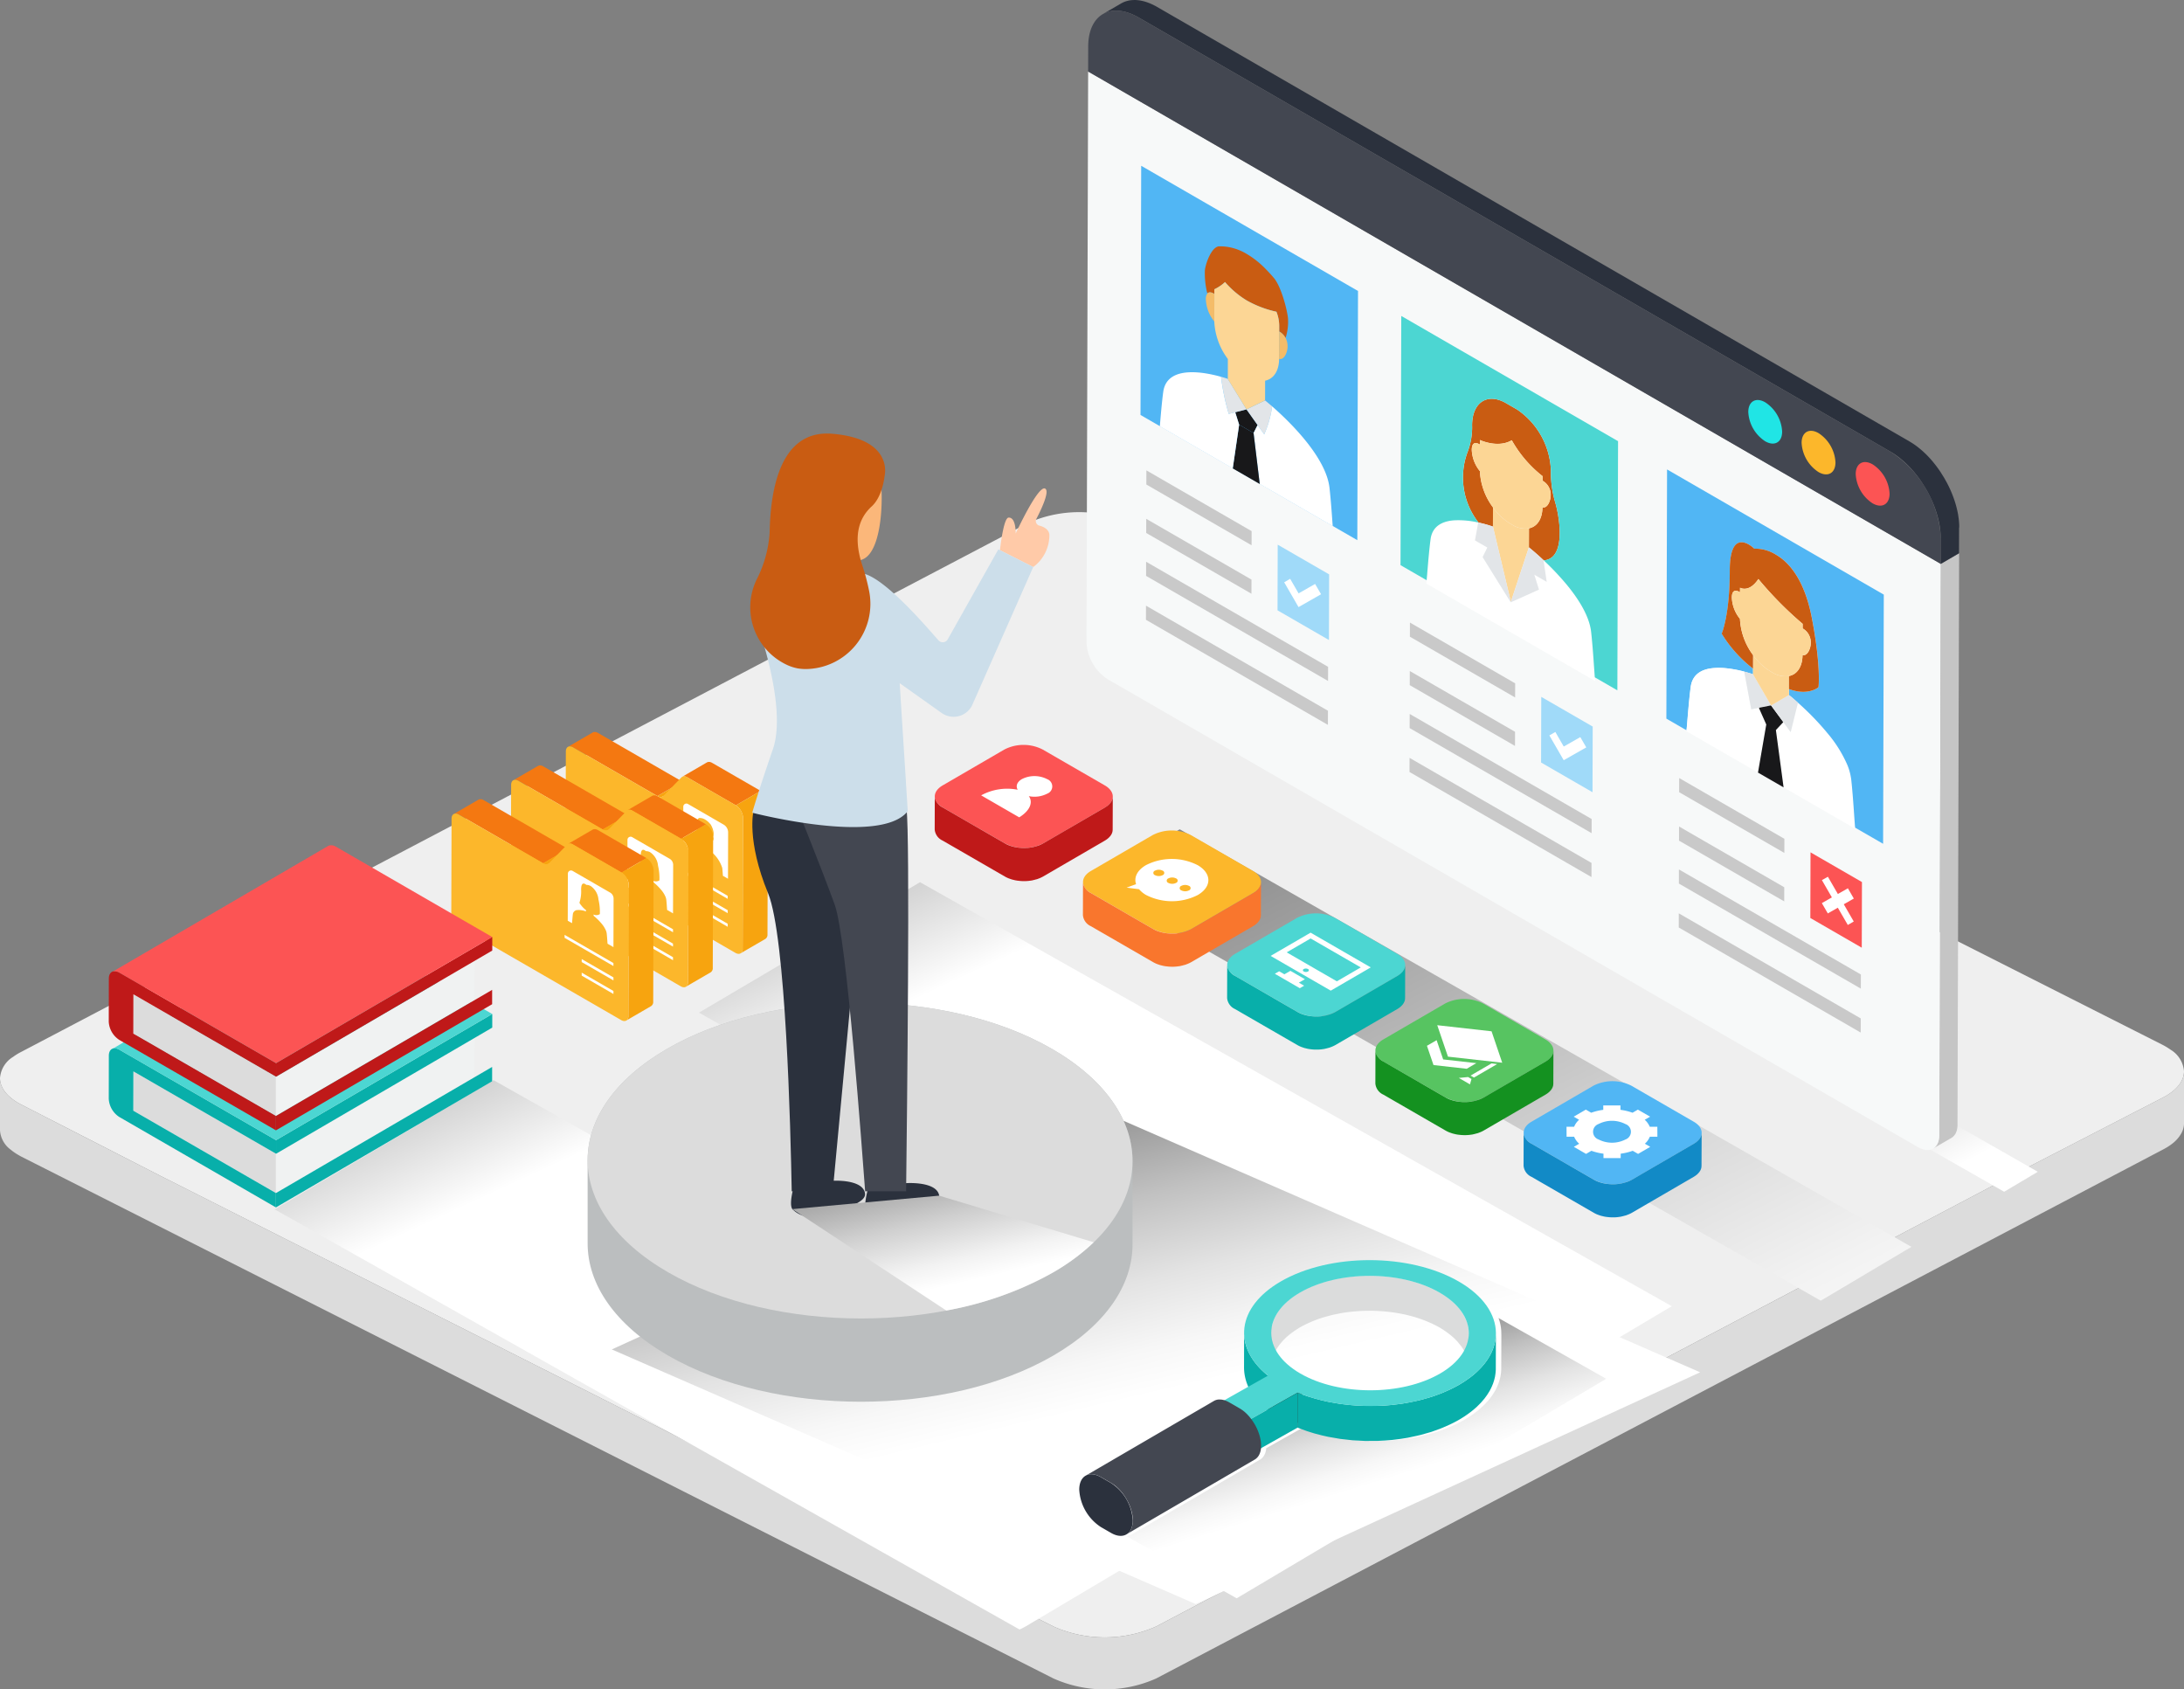 <svg xmlns="http://www.w3.org/2000/svg" xmlns:xlink="http://www.w3.org/1999/xlink" width="315.175" height="243.748" viewBox="0 0 315.175 243.748">
  <rect x="0" y="0" width="315.175" height="243.748" fill="#808080" stroke="none"/>
  <defs>
    <linearGradient id="linear-gradient" x1="0.249" y1="0.19" x2="-0.337" y2="-0.532" gradientUnits="objectBoundingBox">
      <stop offset="0" stop-color="#fff"/>
      <stop offset="1"/>
    </linearGradient>
    <linearGradient id="linear-gradient-3" x1="0.528" y1="0.552" x2="0.072" y2="-0.312" gradientUnits="objectBoundingBox">
      <stop offset="0" stop-color="#fff"/>
      <stop offset="0.087" stop-color="#f7f7f7"/>
      <stop offset="0.217" stop-color="#e3e3e3"/>
      <stop offset="0.375" stop-color="#c1c1c1"/>
      <stop offset="0.553" stop-color="#929292"/>
      <stop offset="0.75" stop-color="#565656"/>
      <stop offset="0.959" stop-color="#0f0f0f"/>
      <stop offset="1"/>
    </linearGradient>
    <linearGradient id="linear-gradient-4" x1="0.542" y1="0.576" x2="0.174" y2="-0.114" xlink:href="#linear-gradient-3"/>
    <linearGradient id="linear-gradient-5" x1="1.048" y1="1.107" x2="-0.729" y2="-0.867" gradientUnits="objectBoundingBox">
      <stop offset="0" stop-color="#fff"/>
      <stop offset="0.09" stop-color="#f2f2f2"/>
      <stop offset="0.256" stop-color="#cfcfcf"/>
      <stop offset="0.48" stop-color="#979797"/>
      <stop offset="0.751" stop-color="#4c4c4c"/>
      <stop offset="1"/>
    </linearGradient>
    <linearGradient id="linear-gradient-6" x1="0.762" y1="0.79" x2="-0.474" y2="-0.583" xlink:href="#linear-gradient-5"/>
    <linearGradient id="linear-gradient-7" x1="0.729" y1="0.659" x2="-0.311" y2="-1.073" xlink:href="#linear-gradient-5"/>
  </defs>
  <g id="Grupo_153727" data-name="Grupo 153727" transform="translate(-28.777 -49.857)">
    <g id="Grupo_153726" data-name="Grupo 153726" transform="translate(28.777 49.858)">
      <g id="Grupo_153591" data-name="Grupo 153591" transform="translate(0 73.891)">
        <path id="Trazado_206676" data-name="Trazado 206676" d="M343.952,247.477c0,1.371-1.012,2.742-3.049,3.791l-2.842,1.466h-.007l-17.089,8.815L299.608,272.8l-14.753,7.766-89.229,47.006a18.2,18.2,0,0,1-14.817.006L51.946,262.567l-17.267-8.84-2.8-1.434c-2.066-1.055-3.1-2.439-3.1-3.829a3.921,3.921,0,0,1,1.888-3.071,8.217,8.217,0,0,1,1.161-.714l145.276-76.3a18.145,18.145,0,0,1,14.824,0L340.86,243.654a9.808,9.808,0,0,1,1.175.714A3.983,3.983,0,0,1,343.952,247.477Z" transform="translate(-28.778 -166.795)" fill="#efefef"/>
        <path id="Trazado_206677" data-name="Trazado 206677" d="M340.9,298.272l-2.839,1.464h-.006l-15.676,8.086-1.416.732L195.625,374.577a18.154,18.154,0,0,1-14.816.006L53.658,310.431l-1.712-.859-17.27-8.843-2.8-1.433c-2.063-1.049-3.1-2.44-3.1-3.824v7.5a3.75,3.75,0,0,0,1.554,2.818,7.386,7.386,0,0,0,1.113.768h.007c.131.085.275.164.427.244l148.931,75.282a18.2,18.2,0,0,0,14.816,0L340.9,305.776c.152-.079.3-.159.433-.238a7.76,7.76,0,0,0,1.148-.8,4.9,4.9,0,0,0,1-1.165,3.085,3.085,0,0,0,.474-1.586v-7.5C343.952,295.857,342.934,297.223,340.9,298.272Z" transform="translate(-28.777 -213.8)" fill="#dcdcdc"/>
      </g>
      <g id="Grupo_153725" data-name="Grupo 153725" transform="translate(15.694)">
        <g id="Grupo_153592" data-name="Grupo 153592" transform="translate(23.94 119.655)">
          <path id="Trazado_206678" data-name="Trazado 206678" d="M123.094,296.5,91.5,315.141,199,375.76c.3-.136.59-.279.865-.439L230.556,357.1Z" transform="translate(-91.5 -260.306)" fill="url(#linear-gradient)" style="mix-blend-mode: multiply;isolation: isolate"/>
          <path id="Trazado_206679" data-name="Trazado 206679" d="M190.063,251.3l-31.9,18.819,108.529,61.2a9.663,9.663,0,0,0,.874-.444l30.981-18.4Z" transform="translate(-96.926 -243.668)" fill="url(#linear-gradient)" style="mix-blend-mode: multiply;isolation: isolate"/>
          <path id="Trazado_206680" data-name="Trazado 206680" d="M252.752,375.3l72.808-33.438-84.007-36.633L168.5,338.564Z" transform="translate(-119.845 -263.52)" fill="url(#linear-gradient-3)" style="mix-blend-mode: multiply;isolation: isolate"/>
          <path id="Trazado_206681" data-name="Trazado 206681" d="M317.845,359.578,302.3,350.81a6.393,6.393,0,0,1,.4,2.458c.006-.076.013-.158.013-.234l-.019,5.036v.164a1.331,1.331,0,0,1-.013.158c-.006.095-.013.183-.019.272s-.019.164-.032.24c-.013.095-.025.183-.038.272-.006.032-.013.063-.019.1s-.025.095-.032.139c-.025.089-.044.177-.069.265s-.044.164-.07.24-.057.177-.088.265c-.013.038-.019.07-.032.107s-.038.082-.057.126a2.484,2.484,0,0,1-.114.272c-.032.082-.07.158-.107.234s-.088.183-.139.272c-.025.044-.044.089-.069.133-.019.025-.038.057-.057.089-.057.107-.126.215-.2.322-.044.063-.082.126-.126.2-.082.114-.171.234-.259.348-.032.044-.057.088-.095.133l-.019.019a6.412,6.412,0,0,1-.474.55c-.038.051-.088.095-.126.139-.133.139-.272.278-.417.411a1.173,1.173,0,0,1-.088.088c-.038.032-.076.063-.107.095-.088.082-.177.158-.265.234l-.246.209c-.095.069-.19.145-.291.221s-.177.133-.265.2-.209.145-.31.215-.19.133-.291.2-.221.139-.329.209c-.069.044-.133.088-.2.126s-.145.088-.221.133c-.36.209-.733.4-1.112.594-.114.057-.234.107-.354.164-.278.133-.556.253-.847.373-.133.057-.259.107-.392.158-.322.126-.645.246-.979.354-.088.032-.177.069-.272.1a.356.356,0,0,0-.076.025c-.114.038-.234.063-.354.1q-.559.171-1.137.322c-.2.051-.392.088-.588.139-.341.076-.682.152-1.03.215-.088.019-.177.044-.272.057-.2.038-.4.07-.613.1-.126.019-.253.044-.379.063-.442.063-.885.12-1.333.164h-.038c-.6.063-1.207.1-1.82.12a1.227,1.227,0,0,1-.152.013c-.145.006-.284,0-.423,0-.385.013-.771.013-1.15.006-.095,0-.2.006-.291,0-.126,0-.253-.013-.373-.019-.348-.013-.689-.032-1.03-.057-.126-.006-.259-.006-.385-.019-.095-.006-.19-.019-.284-.032-.348-.032-.7-.07-1.036-.114-.152-.019-.3-.032-.442-.051-.063-.006-.12-.025-.183-.032-.436-.063-.866-.139-1.3-.227-.107-.019-.215-.032-.316-.051a.2.2,0,0,0-.051-.013c-.581-.126-1.156-.265-1.719-.423-.044-.013-.095-.019-.139-.032-.348-.1-.7-.209-1.036-.322-.025-.013-.044-.013-.07-.025-.366-.12-.733-.253-1.087-.4-.088-.032-.177-.069-.265-.107l-5.3,2.982v.013c0,.025-.006.057-.006.082a.99.99,0,0,1-.025.145.187.187,0,0,1-.013.063.08.08,0,0,1-.006.038.119.119,0,0,1-.013.051c-.013.057-.025.107-.038.164a.091.091,0,0,0-.013.044.307.307,0,0,0-.019.044.358.358,0,0,1-.025.076,1.544,1.544,0,0,1-.063.152.023.023,0,0,0-.006.019l-.006.006a2.312,2.312,0,0,1-.114.215c-.006,0-.006,0-.006.006s-.019.019-.025.032a.975.975,0,0,1-.12.152c-.013.019-.032.038-.044.057-.038.038-.076.076-.12.114a.362.362,0,0,1-.051.044,1.336,1.336,0,0,1-.183.126l-18.514,10.786a1.026,1.026,0,0,0,.107-.069,1.6,1.6,0,0,1-.954.278l15.988,9.015Z" transform="translate(-125.681 -280.298)" fill="url(#linear-gradient-4)" style="mix-blend-mode: multiply;isolation: isolate"/>
          <path id="Trazado_206682" data-name="Trazado 206682" d="M339.613,299.464l-13.086,7.766L220.56,246.777l13.465-7.557Z" transform="translate(-103.409 -239.22)" fill="url(#linear-gradient-5)" style="mix-blend-mode: multiply;isolation: isolate"/>
          <path id="Trazado_206683" data-name="Trazado 206683" d="M409.841,308.76l4.853-2.883L379.978,286.07l-5,2.8Z" transform="translate(-160.254 -256.466)" fill="url(#linear-gradient-6)" style="mix-blend-mode: multiply;isolation: isolate"/>
        </g>
        <g id="Grupo_153648" data-name="Grupo 153648" transform="translate(141.103)">
          <g id="Grupo_153594" data-name="Grupo 153594" transform="translate(0 6.695)">
            <path id="Trazado_206684" data-name="Trazado 206684" d="M415.038,177.728l-.234,82.393a3.448,3.448,0,0,1-.062.659l0,.018a2.416,2.416,0,0,1-.174.54l0,.008a1.783,1.783,0,0,1-.23.356c-.028.035-.055.073-.085.1a1.492,1.492,0,0,1-.334.276l2.644-1.537a1.474,1.474,0,0,0,.335-.276c.03-.032.057-.07.085-.105a1.606,1.606,0,0,0,.111-.138,1.832,1.832,0,0,0,.115-.209l0-.008,0-.008c.024-.051.046-.1.066-.157s.037-.105.054-.16.028-.1.04-.156c.005-.021.009-.044.013-.066l0-.018c0-.022.01-.044.013-.066.008-.047.015-.1.021-.146s.011-.1.015-.147.007-.095.009-.143,0-.1,0-.148v-.009l.234-82.394Z" transform="translate(-291.747 -103.058)" fill="#c5c5c5"/>
            <g id="Grupo_153593" data-name="Grupo 153593">
              <path id="Trazado_206685" data-name="Trazado 206685" d="M220.822,60.453l-.01,3.623,123.057,71.047-.234,82.393c-.006,1.944-1.385,2.725-3.077,1.748L223.631,151.757a6.726,6.726,0,0,1-3.052-5.287Z" transform="translate(-220.579 -60.453)" fill="#f7f9f9"/>
            </g>
          </g>
          <g id="Grupo_153611" data-name="Grupo 153611" transform="translate(83.665 67.727)">
            <g id="Grupo_153595" data-name="Grupo 153595" transform="translate(1.858 44.531)">
              <path id="Trazado_206686" data-name="Trazado 206686" d="M371.112,236.279l-.006,2.04-15.181-8.765.006-2.04Z" transform="translate(-355.925 -227.514)" fill="#c9c9c9"/>
            </g>
            <g id="Grupo_153596" data-name="Grupo 153596" transform="translate(1.803 64.052)">
              <path id="Trazado_206687" data-name="Trazado 206687" d="M382.1,273.568l-.006,2.04-26.259-15.161.006-2.04Z" transform="translate(-355.838 -258.407)" fill="#c9c9c9"/>
            </g>
            <g id="Grupo_153597" data-name="Grupo 153597" transform="translate(1.82 57.716)">
              <path id="Trazado_206688" data-name="Trazado 206688" d="M382.13,263.541l-.006,2.04-26.259-15.16.006-2.04Z" transform="translate(-355.866 -248.381)" fill="#c9c9c9"/>
            </g>
            <g id="Grupo_153598" data-name="Grupo 153598" transform="translate(1.838 51.522)">
              <path id="Trazado_206689" data-name="Trazado 206689" d="M371.081,247.343l-.006,2.04-15.181-8.765.006-2.04Z" transform="translate(-355.894 -238.578)" fill="#c9c9c9"/>
            </g>
            <g id="Grupo_153609" data-name="Grupo 153609">
              <g id="Grupo_153599" data-name="Grupo 153599" transform="translate(15.818 33.664)">
                <path id="Trazado_206690" data-name="Trazado 206690" d="M389.049,223.079c.206,2.364.335,4.772.422,5.42l-10.343-5.972-1.11-8.269,1.064-1.141,1.07,1.438,1.05-4.237.286.255q.108.1.22.2l.3.28a38.591,38.591,0,0,1,3.454,3.664,18.554,18.554,0,0,1,2.859,4.569,8.137,8.137,0,0,1,.565,2.126C388.946,221.947,389,222.512,389.049,223.079Z" transform="translate(-378.018 -210.317)" fill="#fff"/>
              </g>
              <g id="Grupo_153600" data-name="Grupo 153600">
                <path id="Trazado_206691" data-name="Trazado 206691" d="M384.375,175.105l-.1,35.953-4.035-2.329c-.083-.818-.208-3.056-.4-5.262-.049-.567-.1-1.131-.162-1.668a8.137,8.137,0,0,0-.565-2.126,18.434,18.434,0,0,0-2.859-4.569,38.5,38.5,0,0,0-3.454-3.664c-.105-.1-.205-.193-.3-.28q-.112-.1-.22-.2c-.358-.325-.672-.6-.924-.817-.389-.335-.631-.528-.655-.546v-.86c2.727,1,4.181-.2,4.257-.265.018-.157.361-3.143-.968-10.036-1.07-5.556-3.315-8.02-5.2-9.107a5.516,5.516,0,0,0-3.093-.844,4.218,4.218,0,0,0-.794-.6c-1.044-.6-2.749-.877-2.749,3.758,0,6.32-1.11,8.958-1.169,9.1a18.509,18.509,0,0,0,4.521,5.041l0,.815-.119-.041c-.144-.049-.408-.135-.756-.233-.274-.079-.6-.167-.965-.253a16.969,16.969,0,0,0-1.949-.331,9.89,9.89,0,0,0-1.817-.041c-1.542.111-2.9.7-3.3,2.294a3.975,3.975,0,0,0-.082.427c-.3,2.286-.5,5.353-.608,6.258l-2.912-1.681.1-35.953Z" transform="translate(-352.985 -157.041)" fill="#51b6f4"/>
              </g>
              <g id="Grupo_153601" data-name="Grupo 153601" transform="translate(2.898 28.631)">
                <path id="Trazado_206692" data-name="Trazado 206692" d="M368.055,208.164l1.049,2.36-1.194,6.938-10.338-5.969c.1-.681.3-3.977.622-6.392a3.721,3.721,0,0,1,.074-.4c.41-1.623,1.771-2.214,3.312-2.325a9.945,9.945,0,0,1,1.817.041,16.969,16.969,0,0,1,1.949.331c.205.051.4.1.576.148l1.013,5.439,1.177-.234Z" transform="translate(-357.571 -202.352)" fill="#fff"/>
              </g>
              <g id="Grupo_153608" data-name="Grupo 153608" transform="translate(7.994 10.516)">
                <g id="Grupo_153602" data-name="Grupo 153602" transform="translate(3.254 18.661)">
                  <path id="Trazado_206693" data-name="Trazado 206693" d="M372.05,203.595l2.066,3.561.428.738.109.186-1.678.34-1.177.234-1.013-5.439c.139.035.269.071.389.1.349.1.612.184.756.233Z" transform="translate(-370.785 -203.215)" fill="#e2e5e8"/>
                </g>
                <g id="Grupo_153603" data-name="Grupo 153603" transform="translate(5.242 23.531)">
                  <path id="Trazado_206694" data-name="Trazado 206694" d="M377.624,222.749l-3.693-2.132,1.195-6.938-1.049-2.36.056-.062,1.678-.334,1.747,2.372.02.045-1.064,1.14Z" transform="translate(-373.932 -210.922)" fill="#18181a"/>
                </g>
                <g id="Grupo_153604" data-name="Grupo 153604" transform="translate(7.126 22.049)">
                  <path id="Trazado_206695" data-name="Trazado 206695" d="M379.5,208.577c.026.009.268.2.657.537.183.157.4.346.638.562l-1.05,4.237-1.091-1.482-1.742-2.37Z" transform="translate(-376.913 -208.577)" fill="#e2e5e8"/>
                </g>
                <g id="Grupo_153605" data-name="Grupo 153605" transform="translate(4.521 16.267)">
                  <path id="Trazado_206696" data-name="Trazado 206696" d="M372.8,199.426a8.393,8.393,0,0,0,2.512,2.358l.2.116a3.593,3.593,0,0,0,2.481.554l-.006,1.886,0,.858-2.587,1.5-.113-.195-.428-.738-2.061-3.549,0-.828Z" transform="translate(-372.791 -199.426)" fill="#fcd695"/>
                </g>
                <g id="Grupo_153606" data-name="Grupo 153606">
                  <path id="Trazado_206697" data-name="Trazado 206697" d="M373.441,175.454c1.884,1.087,4.129,3.552,5.2,9.107,1.329,6.893.986,9.879.968,10.036-.076.063-1.53,1.268-4.257.265l.006-1.886c1.16-.238,1.928-1.318,1.947-3.036.717.21,1.182-.967,1.184-1.706a2.308,2.308,0,0,0-1.114-2.093l-.055-.026,0-.667a52.331,52.331,0,0,1-6.386-6.466c-1.314,1.962-2.542,1.311-2.644,1.252l-.009.662-.055-.037c-.812-.469-1.12,0-1.122.8a5.158,5.158,0,0,0,1.171,3.066,9.461,9.461,0,0,0,1.887,5.221l-.006,1.958a18.508,18.508,0,0,1-4.521-5.041c.059-.138,1.169-2.776,1.169-9.1,0-4.635,1.7-4.361,2.749-3.758a4.218,4.218,0,0,1,.794.6A5.516,5.516,0,0,1,373.441,175.454Z" transform="translate(-365.636 -173.682)" fill="#c95c12"/>
                </g>
                <g id="Grupo_153607" data-name="Grupo 153607" transform="translate(1.469 5.301)">
                  <path id="Trazado_206698" data-name="Trazado 206698" d="M371.79,182.071a52.326,52.326,0,0,0,6.386,6.466l0,.667.055.026a2.308,2.308,0,0,1,1.114,2.093c0,.739-.467,1.916-1.184,1.706-.019,1.718-.787,2.8-1.947,3.036a3.592,3.592,0,0,1-2.481-.554l-.2-.116a8.393,8.393,0,0,1-2.512-2.358,9.461,9.461,0,0,1-1.887-5.221,5.158,5.158,0,0,1-1.171-3.066c0-.8.31-1.271,1.122-.8l.055.037,0-.666C369.248,183.382,370.476,184.033,371.79,182.071Z" transform="translate(-367.96 -182.071)" fill="#fcd695"/>
                </g>
              </g>
            </g>
            <g id="Grupo_153610" data-name="Grupo 153610" transform="translate(20.789 55.252)">
              <path id="Trazado_206699" data-name="Trazado 206699" d="M385.911,244.481l7.422,4.285-.027,9.472-7.422-4.285Z" transform="translate(-385.884 -244.481)" fill="#fc5454"/>
              <path id="Trazado_206700" data-name="Trazado 206700" d="M393.118,256.511l-1.438-2.49,1.447-.825-.855-1.481-1.447.825-1.438-2.49-.865.488,1.438,2.49-1.447.825.86,1.489,1.447-.825,1.438,2.49.861-.5" transform="translate(-386.852 -246.531)" fill="#fff"/>
            </g>
          </g>
          <g id="Grupo_153630" data-name="Grupo 153630" transform="translate(7.788 23.919)">
            <g id="Grupo_153616" data-name="Grupo 153616" transform="translate(0.789 54.667)" style="isolation: isolate">
              <g id="Grupo_153612" data-name="Grupo 153612" transform="translate(0 8.8)">
                <path id="Trazado_206701" data-name="Trazado 206701" d="M260.417,203.313l-.006,2.04-26.259-15.16.006-2.04Z" transform="translate(-234.153 -188.152)" fill="#c9c9c9"/>
              </g>
              <g id="Grupo_153613" data-name="Grupo 153613" transform="translate(0.018 2.464)">
                <path id="Trazado_206702" data-name="Trazado 206702" d="M260.446,193.286l-.006,2.04-26.259-15.16.006-2.04Z" transform="translate(-234.181 -178.126)" fill="#c9c9c9"/>
              </g>
              <g id="Grupo_153614" data-name="Grupo 153614" transform="translate(18.986)">
                <path id="Trazado_206703" data-name="Trazado 206703" d="M264.226,174.226l7.421,4.285-.027,9.472L264.2,183.7Z" transform="translate(-264.199 -174.226)" fill="#a0daf9"/>
              </g>
              <g id="Grupo_153615" data-name="Grupo 153615" transform="translate(19.948 4.93)">
                <path id="Trazado_206704" data-name="Trazado 206704" d="M270.184,182.767l.86,1.484-3.251,1.853-2.07-3.58.861-.5,1.215,2.1Z" transform="translate(-265.722 -182.028)" fill="#fff"/>
              </g>
            </g>
            <g id="Grupo_153617" data-name="Grupo 153617" transform="translate(0.825 50.937)">
              <path id="Trazado_206705" data-name="Trazado 206705" d="M249.4,177.091l-.006,2.04-15.186-8.767.006-2.04Z" transform="translate(-234.209 -168.323)" fill="#c9c9c9"/>
            </g>
            <g id="Grupo_153618" data-name="Grupo 153618" transform="translate(0.845 43.946)">
              <path id="Trazado_206706" data-name="Trazado 206706" d="M249.432,166.026l-.006,2.04L234.24,159.3l.006-2.04Z" transform="translate(-234.24 -157.259)" fill="#c9c9c9"/>
            </g>
            <g id="Grupo_153629" data-name="Grupo 153629">
              <path id="Trazado_206707" data-name="Trazado 206707" d="M233.005,87.712l-.1,35.953,31.289,18.064.1-35.953Z" transform="translate(-232.903 -87.712)" fill="#51b6f4"/>
              <g id="Grupo_153628" data-name="Grupo 153628" transform="translate(2.793 11.626)">
                <g id="Grupo_153619" data-name="Grupo 153619" transform="translate(10.877 23.52)">
                  <path id="Trazado_206708" data-name="Trazado 206708" d="M256.165,143.333l1.6,2.256-.58,1.153-2.081-1.2-.567-1.8Z" transform="translate(-254.538 -143.333)" fill="#18181a"/>
                </g>
                <g id="Grupo_153620" data-name="Grupo 153620" transform="translate(17.213 12.266)">
                  <path id="Trazado_206709" data-name="Trazado 206709" d="M264.635,125.555a2.194,2.194,0,0,1,.866.906,2.726,2.726,0,0,1,.284,1.256c0,.769-.482,1.99-1.222,1.775,0-.016,0-.032,0-.047l.011-3.921Z" transform="translate(-264.564 -125.523)" fill="#f4bc69"/>
                </g>
                <g id="Grupo_153621" data-name="Grupo 153621" transform="translate(12.504 22.229)">
                  <path id="Trazado_206710" data-name="Trazado 206710" d="M259.793,141.3c0-.01.008,0,.024.009.1.082.464.375.993.835a14.6,14.6,0,0,1-1.141,4.043l-.955-1.346-1.6-2.256Z" transform="translate(-257.113 -141.29)" fill="#e2e5e8"/>
                </g>
                <g id="Grupo_153622" data-name="Grupo 153622" transform="translate(13.526 23.081)">
                  <path id="Trazado_206711" data-name="Trazado 206711" d="M269.688,154.411c.205,1.841.354,3.982.46,5.508l-10.53-6.079-.889-7.353.58-1.153.955,1.346a14.6,14.6,0,0,0,1.141-4.042C263.713,144.655,269.186,149.874,269.688,154.411Z" transform="translate(-258.729 -142.638)" fill="#fff"/>
                </g>
                <g id="Grupo_153623" data-name="Grupo 153623" transform="translate(6.468)">
                  <path id="Trazado_206712" data-name="Trazado 206712" d="M253.607,107.193a12.9,12.9,0,0,1,2.651,2.076c.72.721,1.166,1.257,1.189,1.286,1.062,1.112,1.963,4.421,2.136,5.9a7.767,7.767,0,0,1-.341,2.856,2.193,2.193,0,0,0-.866-.906l-.059-.032,0-.666a5.621,5.621,0,0,0-.4-2.164,15.434,15.434,0,0,1-4.27-1.62,13.181,13.181,0,0,1-3.151-2.665,5.9,5.9,0,0,1-1.539,1.039l0,.673-.059-.035c-.465-.269-.771-.239-.952-.019a11.848,11.848,0,0,1-.355-3.384c.182-1.276,1.1-3.537,2.163-3.421a6.573,6.573,0,0,1,1.2.092A7.633,7.633,0,0,1,253.607,107.193Z" transform="translate(-247.559 -106.111)" fill="#c95c12"/>
                </g>
                <g id="Grupo_153624" data-name="Grupo 153624" transform="translate(10.521 25.727)">
                  <path id="Trazado_206713" data-name="Trazado 206713" d="M256.979,148.028l.889,7.353-3.893-2.248.923-6.307Z" transform="translate(-253.974 -146.826)" fill="#18181a"/>
                </g>
                <g id="Grupo_153625" data-name="Grupo 153625" transform="translate(8.831 18.814)">
                  <path id="Trazado_206714" data-name="Trazado 206714" d="M252.277,136.191l2.7,4.4-1.627.416-.933.236a32.756,32.756,0,0,1-1.114-5.355C251.9,136.053,252.258,136.184,252.277,136.191Z" transform="translate(-251.299 -135.885)" fill="#e2e5e8"/>
                </g>
                <g id="Grupo_153626" data-name="Grupo 153626" transform="translate(0 18.154)">
                  <path id="Trazado_206715" data-name="Trazado 206715" d="M248.2,140.619l.567,1.8-.923,6.307-10.521-6.074c.119-1.4.275-3.362.49-4.96.529-3.965,6.058-2.831,8.341-2.186a32.754,32.754,0,0,0,1.114,5.355Z" transform="translate(-237.324 -134.841)" fill="#fff"/>
                </g>
                <path id="Trazado_206716" data-name="Trazado 206716" d="M249.766,116.6l-.009,3.3c0,.016,0,.032,0,.048a9.79,9.79,0,0,0,1.959,5.416l-.008,2.881,2.7,4.39,2.679-1.3.008-2.842c1.2-.245,2-1.364,2.02-3.147,0-.016,0-.032,0-.047l.011-3.921,0-.666h0a5.562,5.562,0,0,0-.4-2.164,15.435,15.435,0,0,1-4.27-1.62,13.181,13.181,0,0,1-3.151-2.665,5.9,5.9,0,0,1-1.539,1.039l0,.614h0l0,.682m4.686,3.215-.251-.051.251.051.251.239Z" transform="translate(-241.901 -109.112)" fill="#fcd695"/>
                <g id="Grupo_153627" data-name="Grupo 153627" transform="translate(6.645 6.635)">
                  <path id="Trazado_206717" data-name="Trazado 206717" d="M249,116.8l.059.035-.011,3.922c0,.016,0,.032,0,.048a5.356,5.356,0,0,1-1.212-3.18,1.361,1.361,0,0,1,.212-.844C248.232,116.566,248.538,116.536,249,116.8Z" transform="translate(-247.84 -116.612)" fill="#f4bc69"/>
                </g>
              </g>
            </g>
          </g>
          <g id="Grupo_153643" data-name="Grupo 153643" transform="translate(45.316 45.586)">
            <g id="Grupo_153631" data-name="Grupo 153631" transform="translate(1.296 63.759)">
              <path id="Trazado_206718" data-name="Trazado 206718" d="M320.609,238.065l-.006,2.04-26.259-15.16.006-2.04Z" transform="translate(-294.345 -222.904)" fill="#c9c9c9"/>
            </g>
            <g id="Grupo_153632" data-name="Grupo 153632" transform="translate(1.314 57.424)">
              <path id="Trazado_206719" data-name="Trazado 206719" d="M320.638,228.038l-.006,2.04-26.259-15.16.006-2.04Z" transform="translate(-294.373 -212.878)" fill="#c9c9c9"/>
            </g>
            <g id="Grupo_153633" data-name="Grupo 153633" transform="translate(1.331 51.23)">
              <path id="Trazado_206720" data-name="Trazado 206720" d="M309.593,211.843l-.006,2.04L294.4,205.116l.006-2.04Z" transform="translate(-294.401 -203.075)" fill="#c9c9c9"/>
            </g>
            <g id="Grupo_153634" data-name="Grupo 153634" transform="translate(1.351 44.238)">
              <path id="Trazado_206721" data-name="Trazado 206721" d="M309.624,200.779l-.006,2.04-15.186-8.767.006-2.04Z" transform="translate(-294.433 -192.011)" fill="#c9c9c9"/>
            </g>
            <g id="Grupo_153641" data-name="Grupo 153641">
              <g id="Grupo_153640" data-name="Grupo 153640" transform="translate(3.714 11.954)">
                <g id="Grupo_153635" data-name="Grupo 153635" transform="translate(5.296)">
                  <path id="Trazado_206722" data-name="Trazado 206722" d="M314.38,142.478a11.138,11.138,0,0,1,4.862,8.812,15.26,15.26,0,0,0,.636,4.622c.693,2.394,1.505,8.086-1.671,8.318-.071-.068-.1-.1-.134-.126l-.206-.191c-1.058-.974-1.764-1.531-1.8-1.561l.008-2.743c1.161-.237,1.931-1.318,1.948-3.041.717.209,1.182-.967,1.184-1.707a2.3,2.3,0,0,0-1.114-2.088l-.055-.027,0-.666a17.45,17.45,0,0,1-4.443-5.181c-1.965,1.161-4.459.026-4.59-.033l0,.666-.059-.04c-.813-.469-1.12,0-1.122.8a5.158,5.158,0,0,0,1.171,3.066,9.466,9.466,0,0,0,1.891,5.231l-.008,2.77a16.76,16.76,0,0,0-1.841-.527c-.081-.023-.162-.039-.243-.057a10.545,10.545,0,0,1-1.58-10.173,9.875,9.875,0,0,0,.656-3.877c.009-3.3,2.212-4.727,4.9-3.178Z" transform="translate(-306.552 -140.92)" fill="#c95c12"/>
                </g>
                <g id="Grupo_153636" data-name="Grupo 153636" transform="translate(0 17.505)">
                  <path id="Trazado_206723" data-name="Trazado 206723" d="M322.493,191.3c.019.234.036.418.052.54L298.171,177.77c.016-.1.035-.267.055-.478.114-1.182.293-3.867.567-5.919.257-1.911,1.717-2.6,3.386-2.725a12.505,12.505,0,0,1,3.5.318l-.473,2.583,1.784,1.03-.681,1.378,4.051,6.52,4.074-1.829-.675-2.16,1.789,1.033-.462-3.128a38.874,38.874,0,0,1,3.455,3.663c1.695,2.077,3.174,4.465,3.424,6.694C322.222,187.111,322.386,189.993,322.493,191.3Z" transform="translate(-298.171 -168.623)" fill="#fff"/>
                </g>
                <g id="Grupo_153637" data-name="Grupo 153637" transform="translate(6.565 5.947)">
                  <path id="Trazado_206724" data-name="Trazado 206724" d="M314.335,150.364a17.451,17.451,0,0,0,4.443,5.181l0,.666.055.027a2.3,2.3,0,0,1,1.114,2.088c0,.739-.467,1.916-1.184,1.707-.016,1.723-.786,2.8-1.947,3.041a3.594,3.594,0,0,1-2.481-.555l-.2-.113a8.421,8.421,0,0,1-2.512-2.355,9.466,9.466,0,0,1-1.891-5.231,5.158,5.158,0,0,1-1.171-3.066c0-.8.31-1.266,1.122-.8l.059.04,0-.666C309.876,150.39,312.37,151.526,314.335,150.364Z" transform="translate(-308.561 -150.331)" fill="#fcd695"/>
                </g>
                <g id="Grupo_153638" data-name="Grupo 153638" transform="translate(9.62 15.667)">
                  <path id="Trazado_206725" data-name="Trazado 206725" d="M313.4,165.714a8.422,8.422,0,0,0,2.512,2.355l.2.113a3.6,3.6,0,0,0,2.481.555l-.008,2.743-2.605,7.863-2.584-10.848Z" transform="translate(-313.395 -165.714)" fill="#fcd695"/>
                </g>
                <g id="Grupo_153639" data-name="Grupo 153639" transform="translate(7.031 17.848)">
                  <path id="Trazado_206726" data-name="Trazado 206726" d="M317.077,172.761c.037.019.744.576,1.8,1.55.066.064.135.126.206.191l.095.087.462,3.13-1.789-1.033.675,2.16-4.074,1.829-4.051-6.52.681-1.378-1.784-1.03.473-2.583a.179.179,0,0,1,.032.005c.081.018.162.033.243.057a16.766,16.766,0,0,1,1.841.527l2.584,10.858Z" transform="translate(-309.298 -169.166)" fill="#e2e5e8"/>
                </g>
              </g>
              <path id="Trazado_206727" data-name="Trazado 206727" d="M323.684,140.065l-.1,35.953-3.253-1.878c-.107-1.309-.27-4.192-.531-6.553-.25-2.23-1.729-4.617-3.424-6.694a38.653,38.653,0,0,0-3.416-3.626c3.176-.233,2.365-5.925,1.671-8.318a15.262,15.262,0,0,1-.636-4.622,11.138,11.138,0,0,0-4.862-8.812l-1.616-.933c-2.684-1.549-4.886-.121-4.9,3.178a9.875,9.875,0,0,1-.656,3.877,10.545,10.545,0,0,0,1.58,10.173,12.656,12.656,0,0,0-3.528-.324c-1.669.129-3.129.815-3.386,2.725-.274,2.052-.453,4.737-.567,5.919l-3.769-2.176L292.4,122Z" transform="translate(-292.294 -122.001)" fill="#4cd6d2"/>
            </g>
            <path id="Trazado_206728" data-name="Trazado 206728" d="M324.419,208.978l-.027,9.472,7.422,4.285.027-9.472Z" transform="translate(-304.11 -154.019)" fill="#a0daf9"/>
            <g id="Grupo_153642" data-name="Grupo 153642" transform="translate(21.477 60.026)">
              <path id="Trazado_206729" data-name="Trazado 206729" d="M330.749,217.736l.86,1.484-3.256,1.85-2.07-3.58.865-.493,1.21,2.1Z" transform="translate(-326.283 -216.997)" fill="#fff"/>
            </g>
          </g>
          <g id="Grupo_153647" data-name="Grupo 153647" transform="translate(0.233)">
            <path id="Trazado_206730" data-name="Trazado 206730" d="M347.9,125.735c0-.116-.009-.233-.016-.351,0-.054-.009-.107-.013-.161,0-.023,0-.046-.005-.07,0-.041-.006-.082-.01-.123q-.017-.177-.039-.356c-.016-.121-.033-.243-.052-.365l0-.011,0-.015c-.018-.113-.037-.227-.059-.341s-.049-.253-.077-.379c-.01-.045-.021-.09-.032-.136l-.019-.08c-.013-.055-.025-.11-.039-.166-.032-.128-.066-.257-.1-.386-.027-.095-.055-.189-.083-.284-.005-.017-.009-.033-.015-.051l-.015-.05c-.039-.126-.078-.251-.121-.376s-.085-.248-.129-.372c-.009-.023-.018-.045-.026-.069l-.021-.056c-.028-.077-.057-.155-.087-.232-.046-.118-.094-.236-.142-.353-.035-.085-.073-.169-.109-.254l-.018-.044c-.008-.016-.014-.033-.021-.049q-.078-.176-.16-.351-.09-.192-.186-.384c-.009-.02-.02-.039-.03-.058l-.039-.075c-.052-.1-.1-.2-.157-.3-.068-.126-.14-.25-.21-.374-.036-.063-.07-.127-.106-.19-.015-.025-.028-.051-.043-.076-.064-.109-.135-.214-.2-.321-.1-.155-.19-.312-.291-.464-.016-.024-.031-.05-.047-.075-.148-.221-.3-.439-.457-.652l0,0h0q-.158-.215-.324-.425c-.088-.112-.178-.223-.269-.333l-.008-.009,0-.005q-.138-.167-.281-.329c-.093-.106-.188-.211-.283-.314l-.046-.048c-.016-.018-.034-.035-.051-.053-.066-.071-.133-.142-.2-.211q-.152-.155-.307-.3c-.031-.03-.063-.059-.095-.088l-.072-.067c-.051-.047-.1-.1-.152-.142q-.16-.144-.324-.282c-.047-.04-.1-.078-.143-.116l-.073-.059-.108-.088q-.158-.125-.319-.243c-.077-.057-.155-.111-.233-.165l-.043-.031-.04-.028q-.154-.105-.308-.2t-.308-.188l-.071-.042L232.139,50.854c-.077-.045-.154-.088-.231-.13-.1-.054-.2-.106-.3-.154-.064-.032-.128-.061-.192-.09l-.045-.021-.057-.027c-.1-.044-.194-.085-.291-.123s-.2-.076-.293-.111l-.05-.016-.044-.015c-.066-.022-.131-.044-.2-.064-.1-.03-.2-.058-.3-.083-.049-.012-.1-.021-.144-.032l-.061-.014-.092-.02c-.107-.021-.214-.039-.318-.052-.065-.009-.128-.014-.193-.02l-.066-.006-.064-.007c-.116-.008-.229-.011-.342-.011-.049,0-.1.005-.147.007l-.113.005c-.039,0-.079,0-.117.006a4.074,4.074,0,0,0-.419.061l-.008,0c-.031.006-.059.018-.09.025a3.629,3.629,0,0,0-.41.112c-.011,0-.02.011-.032.015a3.539,3.539,0,0,0-.557.258l-2.644,1.537a3.454,3.454,0,0,1,.557-.258,3.672,3.672,0,0,1,.442-.128c.031-.007.059-.018.09-.025a3.978,3.978,0,0,1,.543-.068l.113-.006a4.636,4.636,0,0,1,.552.011l.067.007a5.392,5.392,0,0,1,.6.093l.061.013a6.278,6.278,0,0,1,.641.179l.044.015q.34.117.691.276l.046.021c.238.11.478.234.721.374l108.512,62.65q.369.212.729.463l.042.03q.335.234.66.5l.073.06q.314.258.618.54l.071.066q.309.29.6.6l.049.051c.21.225.416.457.615.7l.006.008q.306.369.595.76l0,0c.174.236.342.48.5.727.1.153.2.31.293.466.081.131.164.261.242.395.037.063.071.127.107.191.126.223.249.448.365.675.013.026.027.051.04.077q.21.417.4.842l.018.044q.182.417.338.839l.021.057q.158.432.29.866c.006.017.01.033.015.051q.125.418.223.835c.006.027.012.053.018.08q.1.429.167.856l0,.015c.046.287.08.572.1.855,0,.023,0,.046.005.069.023.283.035.564.034.841l-.01,3.623,2.645-1.537.01-3.623C347.9,125.954,347.9,125.845,347.9,125.735Z" transform="translate(-222.191 -49.858)" fill="#2b313d"/>
            <g id="Grupo_153646" data-name="Grupo 153646" transform="translate(0 1.537)">
              <g id="Grupo_153644" data-name="Grupo 153644">
                <path id="Trazado_206731" data-name="Trazado 206731" d="M336.764,115.937a15.986,15.986,0,0,1,7.251,12.559l-.01,3.623L220.948,61.071l.01-3.623c.013-4.614,3.278-6.48,7.294-4.162Z" transform="translate(-220.948 -52.29)" fill="#434751"/>
              </g>
              <g id="Grupo_153645" data-name="Grupo 153645" transform="translate(95.266 56.179)">
                <path id="Trazado_206732" data-name="Trazado 206732" d="M374.163,141.531a5.372,5.372,0,0,1,2.437,4.221c0,1.547-1.1,2.174-2.452,1.394a5.368,5.368,0,0,1-2.434-4.215C371.717,141.38,372.816,140.754,374.163,141.531Z" transform="translate(-371.713 -141.198)" fill="#20e5e5"/>
                <path id="Trazado_206733" data-name="Trazado 206733" d="M386.341,148.563a5.373,5.373,0,0,1,2.437,4.221c0,1.547-1.1,2.174-2.452,1.394a5.369,5.369,0,0,1-2.434-4.215C383.9,148.412,384.994,147.785,386.341,148.563Z" transform="translate(-376.196 -143.786)" fill="#fcb72b"/>
                <path id="Trazado_206734" data-name="Trazado 206734" d="M398.7,155.7a5.369,5.369,0,0,1,2.434,4.218c0,1.547-1.1,2.174-2.45,1.4a5.372,5.372,0,0,1-2.437-4.217C396.251,155.545,397.35,154.919,398.7,155.7Z" transform="translate(-380.744 -146.412)" fill="#fc5454"/>
              </g>
            </g>
          </g>
        </g>
        <g id="Grupo_153676" data-name="Grupo 153676" transform="translate(49.434 105.602)">
          <g id="Grupo_153657" data-name="Grupo 153657" transform="translate(16.492)">
            <g id="Grupo_153651" data-name="Grupo 153651">
              <g id="Grupo_153650" data-name="Grupo 153650">
                <path id="Trazado_206735" data-name="Trazado 206735" d="M146.519,219.134a.591.591,0,0,1,.15-.056.009.009,0,0,0,.008,0,.617.617,0,0,1,.168-.008.032.032,0,0,1,.015,0,.847.847,0,0,1,.171.035.381.381,0,0,0,.036.013,1.161,1.161,0,0,1,.193.089l12.176,7.028,1.016-.591,1.555-.9,1.016-.591-12.174-7.028c-.051-.028-.1-.053-.147-.074l-.046-.015c-.013-.005-.025-.008-.035-.013s-.028-.01-.041-.013a.582.582,0,0,0-.092-.02.192.192,0,0,0-.038,0,.026.026,0,0,0-.015,0l-.026,0h-.068l-.061.008c-.005,0-.008,0-.013,0l-.008,0-.039.008c-.018.008-.038.013-.056.02a.428.428,0,0,0-.051.025l-.005,0Z" transform="translate(-146.177 -216.98)" fill="#f47811"/>
                <path id="Trazado_206736" data-name="Trazado 206736" d="M167.106,230.489a1.32,1.32,0,0,1-.147-.073l3.588-2.086a1.181,1.181,0,0,0,.188.087l.037.013a.858.858,0,0,0,.169.037l.016,0a.621.621,0,0,0,.169-.007l.007,0a.488.488,0,0,0,.154-.057l-3.588,2.085-.006,0c-.016.009-.034.018-.052.025l-.054.019-.042.009-.006,0-.009,0a.49.49,0,0,1-.063.008c-.022,0-.045,0-.068,0l-.029,0h-.016l-.033,0a.7.7,0,0,1-.092-.02c-.015,0-.029-.01-.044-.015l-.037-.013Z" transform="translate(-153.701 -221.158)" fill="#f7a40f"/>
                <path id="Trazado_206737" data-name="Trazado 206737" d="M173.117,225.946a.871.871,0,0,0-.169-.037l-.016,0a.625.625,0,0,0-.169.008l-.008,0a.531.531,0,0,0-.155.057l3.588-2.085.006,0a.444.444,0,0,1,.052-.025.439.439,0,0,1,.055-.02.328.328,0,0,1,.042-.009l.008,0,.009,0c.021,0,.042-.006.063-.007a.51.51,0,0,1,.07,0l.027,0,.016,0,.035,0a.892.892,0,0,1,.092.02l.042.015.036.013c.014.005.028.008.042.015a1.2,1.2,0,0,1,.146.072l7.006,4.045-3.588,2.085-7.007-4.045a1.155,1.155,0,0,0-.188-.087Z" transform="translate(-155.778 -219.497)" fill="#f47811"/>
                <path id="Trazado_206738" data-name="Trazado 206738" d="M185.845,253.221l.053-18.895a1.544,1.544,0,0,0-.019-.238c0-.013,0-.025-.006-.038a2.134,2.134,0,0,0-.052-.227l-.007-.021a2.3,2.3,0,0,0-.09-.245l0,0a2.579,2.579,0,0,0-.123-.243l0-.006a2.442,2.442,0,0,0-.145-.222l-.015-.02a2.227,2.227,0,0,0-.152-.182l-.035-.037c-.042-.044-.086-.083-.131-.122-.02-.018-.04-.037-.06-.053a1.672,1.672,0,0,0-.2-.136l3.588-2.085a1.616,1.616,0,0,1,.2.135l.06.053c.031.027.062.052.092.081l.039.042.035.037c.013.014.027.027.04.042.029.033.057.068.085.1l.027.037.015.02.027.037c.021.03.041.059.061.09s.036.059.054.088l0,.007,0,.006.041.074c.016.03.03.059.045.088s.025.054.037.08l0,.005,0,.005c.014.031.027.062.039.094s.024.065.035.1c.006.016.01.033.015.049l.006.021.011.036c.011.04.021.08.029.119s.008.048.012.072.005.025.007.038,0,.023.006.035a1.6,1.6,0,0,1,.013.2l-.054,18.895a.725.725,0,0,1-.3.665l-3.588,2.085A.726.726,0,0,0,185.845,253.221Z" transform="translate(-160.292 -221.937)" fill="#f7a40f"/>
                <path id="Trazado_206739" data-name="Trazado 206739" d="M173.139,227.124h-.015a.073.073,0,0,1,.033,0Z" transform="translate(-155.971 -220.714)" fill="#c5c5c5"/>
                <g id="Grupo_153649" data-name="Grupo 153649" transform="translate(0 2.085)">
                  <path id="Trazado_206740" data-name="Trazado 206740" d="M163.541,224.743a.674.674,0,0,0-.848.012l-2.61,2.684a.668.668,0,0,1-.848.014l-12.175-7.03c-.576-.332-1.042-.066-1.044.595l-.039,13.708a2.281,2.281,0,0,0,1.037,1.795l23.473,13.552c.574.331,1.042.066,1.044-.593l.053-18.895a2.287,2.287,0,0,0-1.036-1.8Z" transform="translate(-145.978 -220.279)" fill="#fcb72b"/>
                </g>
              </g>
            </g>
            <g id="Grupo_153656" data-name="Grupo 153656" transform="translate(16.352 10.334)">
              <g id="Grupo_153652" data-name="Grupo 153652" transform="translate(0.611)">
                <path id="Trazado_206741" data-name="Trazado 206741" d="M176.541,240.009v-.587c.249-.051.415-.282.419-.651.153.046.252-.208.252-.367a.569.569,0,0,0-.059-.259,1.6,1.6,0,0,0,.071-.591,2.882,2.882,0,0,0-.442-1.22c-.005-.007-.1-.118-.246-.266a2.618,2.618,0,0,0-.548-.43,1.553,1.553,0,0,0-.548-.2,1.387,1.387,0,0,0-.248-.02c-.219-.023-.409.444-.446.708a2.435,2.435,0,0,0,.073.7.273.273,0,0,0-.044.173,1.114,1.114,0,0,0,.251.659,2.045,2.045,0,0,0,.405,1.12v.593s-.077-.028-.2-.062c-.471-.134-1.615-.368-1.725.452-.044.329-.076.733-.1,1.021l-.577-.334.018-6.663a.448.448,0,0,1,.672-.387l5.144,2.971a1.311,1.311,0,0,1,.655,1.139l-.019,6.676-.734-.424c-.022-.316-.052-.756-.095-1.135a4.983,4.983,0,0,0-1.713-2.435c-.109-.095-.185-.155-.205-.173,0,0-.005,0-.005,0" transform="translate(-172.824 -233.334)" fill="#fff"/>
                <path id="Trazado_206742" data-name="Trazado 206742" d="M176.627,242.783" transform="translate(-174.224 -236.812)" fill="#fff"/>
                <path id="Trazado_206743" data-name="Trazado 206743" d="M179.371,241.922" transform="translate(-175.234 -236.495)" fill="#fff"/>
              </g>
              <g id="Grupo_153653" data-name="Grupo 153653" transform="translate(0 9.249)">
                <path id="Trazado_206744" data-name="Trazado 206744" d="M178.9,252.039l-7.046-4.067v.431l7.046,4.067Z" transform="translate(-171.856 -247.971)" fill="#fff"/>
              </g>
              <g id="Grupo_153654" data-name="Grupo 153654" transform="translate(2.465 12.742)">
                <path id="Trazado_206745" data-name="Trazado 206745" d="M180.34,256.144l-4.582-2.645v.432l4.58,2.645Z" transform="translate(-175.758 -253.499)" fill="#fff"/>
              </g>
              <g id="Grupo_153655" data-name="Grupo 153655" transform="translate(2.465 14.702)">
                <path id="Trazado_206746" data-name="Trazado 206746" d="M180.34,259.246l-4.582-2.645v.432l4.58,2.645Z" transform="translate(-175.758 -256.601)" fill="#fff"/>
              </g>
            </g>
          </g>
          <g id="Grupo_153666" data-name="Grupo 153666" transform="translate(8.597 4.824)">
            <g id="Grupo_153660" data-name="Grupo 153660">
              <g id="Grupo_153659" data-name="Grupo 153659">
                <path id="Trazado_206747" data-name="Trazado 206747" d="M134.025,226.767a.59.59,0,0,1,.15-.056.009.009,0,0,0,.008,0,.592.592,0,0,1,.168-.008.026.026,0,0,1,.015,0,.844.844,0,0,1,.171.035.361.361,0,0,0,.036.013,1.189,1.189,0,0,1,.193.089l12.176,7.028,1.016-.59,1.555-.9,1.016-.591-12.174-7.028a1.46,1.46,0,0,0-.147-.074l-.046-.015c-.013-.005-.025-.008-.035-.013s-.028-.011-.041-.013a.578.578,0,0,0-.092-.02.191.191,0,0,0-.038,0,.032.032,0,0,0-.015,0l-.026,0h-.068l-.061.008c-.005,0-.008,0-.013,0l-.008,0-.039.008c-.018.008-.038.013-.056.021a.483.483,0,0,0-.051.025l-.005,0Z" transform="translate(-133.683 -224.614)" fill="#f47811"/>
                <path id="Trazado_206748" data-name="Trazado 206748" d="M154.612,238.122a1.209,1.209,0,0,1-.147-.073l3.588-2.085a1.174,1.174,0,0,0,.188.087l.037.013a.815.815,0,0,0,.169.038l.016,0a.645.645,0,0,0,.169-.008h.007a.521.521,0,0,0,.154-.057l-3.588,2.085-.006,0a.437.437,0,0,1-.052.025.392.392,0,0,1-.054.019c-.014,0-.028.007-.042.01h-.006l-.009,0c-.02,0-.041.006-.063.007a.61.61,0,0,1-.068,0l-.029,0-.016,0-.033,0a.835.835,0,0,1-.092-.02c-.015,0-.029-.01-.044-.015l-.036-.012Z" transform="translate(-141.207 -228.792)" fill="#f7a40f"/>
                <path id="Trazado_206749" data-name="Trazado 206749" d="M160.623,233.58a.83.83,0,0,0-.169-.038h-.016a.6.6,0,0,0-.169.008h-.008a.515.515,0,0,0-.155.058l3.588-2.085.006,0a.445.445,0,0,1,.052-.026.56.56,0,0,1,.055-.02l.042-.009h.008l.009,0a.525.525,0,0,1,.063-.008c.023,0,.046,0,.07,0l.027,0h.016l.035,0a.754.754,0,0,1,.092.02l.042.015.036.012.042.015a1.3,1.3,0,0,1,.146.073l7.006,4.045-3.588,2.085-7.007-4.045a1.161,1.161,0,0,0-.188-.087Z" transform="translate(-143.284 -227.131)" fill="#f47811"/>
                <path id="Trazado_206750" data-name="Trazado 206750" d="M173.351,260.855l.053-18.895a1.552,1.552,0,0,0-.019-.239c0-.012,0-.025-.006-.037a2.127,2.127,0,0,0-.052-.227l-.007-.021a2.351,2.351,0,0,0-.09-.246l0,0a2.589,2.589,0,0,0-.123-.243l0-.006a2.354,2.354,0,0,0-.145-.222l-.015-.02a2.13,2.13,0,0,0-.152-.183l-.035-.037c-.042-.044-.086-.083-.131-.123-.02-.018-.039-.037-.06-.053a1.616,1.616,0,0,0-.2-.135l3.588-2.085a1.625,1.625,0,0,1,.2.135c.02.016.04.035.06.053s.063.051.092.081c.014.013.026.028.039.041l.035.037c.013.015.027.028.04.042.029.033.058.068.085.1l.027.037.015.02.028.037c.02.029.04.059.06.09l.054.088,0,.007,0,.007c.014.025.028.049.041.074s.03.059.045.088.025.053.037.08l0,.005,0,.005c.014.031.027.062.039.093s.024.066.035.1c.006.016.01.033.015.049l.006.021.011.036c.011.04.021.08.029.119.005.024.008.048.012.072s.005.025.007.037,0,.023.006.035a1.493,1.493,0,0,1,.013.2l-.054,18.895a.726.726,0,0,1-.3.665l-3.588,2.085A.728.728,0,0,0,173.351,260.855Z" transform="translate(-147.798 -229.571)" fill="#f7a40f"/>
                <path id="Trazado_206751" data-name="Trazado 206751" d="M160.645,234.757h-.015a.073.073,0,0,1,.033,0Z" transform="translate(-143.477 -228.348)" fill="#c5c5c5"/>
                <g id="Grupo_153658" data-name="Grupo 153658" transform="translate(0 2.085)">
                  <path id="Trazado_206752" data-name="Trazado 206752" d="M151.047,232.377a.674.674,0,0,0-.848.011l-2.61,2.684a.668.668,0,0,1-.848.013l-12.175-7.029c-.576-.332-1.042-.067-1.044.595l-.039,13.708a2.281,2.281,0,0,0,1.037,1.794l23.473,13.552c.574.331,1.042.066,1.044-.593l.053-18.895a2.284,2.284,0,0,0-1.036-1.8Z" transform="translate(-133.484 -227.913)" fill="#fcb72b"/>
                </g>
              </g>
            </g>
            <g id="Grupo_153665" data-name="Grupo 153665" transform="translate(16.352 10.293)">
              <g id="Grupo_153661" data-name="Grupo 153661" transform="translate(0 9.29)">
                <path id="Trazado_206753" data-name="Trazado 206753" d="M166.409,259.672l-7.046-4.068v.431l7.046,4.068Z" transform="translate(-159.362 -255.605)" fill="#fff"/>
              </g>
              <g id="Grupo_153662" data-name="Grupo 153662" transform="translate(2.465 12.783)">
                <path id="Trazado_206754" data-name="Trazado 206754" d="M167.846,263.778l-4.582-2.645v.432l4.58,2.645Z" transform="translate(-163.264 -261.133)" fill="#fff"/>
              </g>
              <g id="Grupo_153663" data-name="Grupo 153663" transform="translate(2.465 14.743)">
                <path id="Trazado_206755" data-name="Trazado 206755" d="M167.846,266.88l-4.582-2.645v.432l4.58,2.645Z" transform="translate(-163.264 -264.234)" fill="#fff"/>
              </g>
              <g id="Grupo_153664" data-name="Grupo 153664" transform="translate(0.452)">
                <path id="Trazado_206756" data-name="Trazado 206756" d="M166.694,244.966l-.02,7-.851-.491c-.018-.173-.044-.645-.085-1.11-.01-.119-.021-.238-.034-.351a1.714,1.714,0,0,0-.119-.448,3.875,3.875,0,0,0-.6-.963,8.061,8.061,0,0,0-.728-.773l-.064-.059-.046-.042c-.076-.069-.142-.127-.2-.173-.082-.07-.133-.111-.138-.115v-.181a.9.9,0,0,0,.9-.056,7.663,7.663,0,0,0-.2-2.116,2.612,2.612,0,0,0-1.1-1.92,1.166,1.166,0,0,0-.652-.178.914.914,0,0,0-.167-.126c-.221-.127-.579-.185-.579.792a5.3,5.3,0,0,1-.246,1.917,3.889,3.889,0,0,0,.953,1.063v.172l-.025-.009c-.03-.01-.086-.028-.159-.049-.057-.017-.127-.035-.2-.054a3.6,3.6,0,0,0-.411-.07,2.046,2.046,0,0,0-.383-.009.683.683,0,0,0-.7.483.749.749,0,0,0-.017.09c-.064.481-.1,1.129-.128,1.319l-.614-.354.019-6.8a.452.452,0,0,1,.678-.39l5.415,3.127A1.008,1.008,0,0,1,166.694,244.966Z" transform="translate(-160.078 -240.903)" fill="#fff"/>
              </g>
            </g>
          </g>
          <g id="Grupo_153675" data-name="Grupo 153675" transform="translate(0 9.697)">
            <g id="Grupo_153669" data-name="Grupo 153669">
              <g id="Grupo_153668" data-name="Grupo 153668">
                <path id="Trazado_206757" data-name="Trazado 206757" d="M120.418,234.48a.581.581,0,0,1,.15-.056.009.009,0,0,0,.008,0,.616.616,0,0,1,.168-.008.032.032,0,0,1,.015,0,.846.846,0,0,1,.171.035.317.317,0,0,0,.036.013,1.272,1.272,0,0,1,.193.089l12.176,7.029,1.015-.591,1.556-.9,1.015-.591-12.173-7.028a1.46,1.46,0,0,0-.147-.074l-.046-.015c-.013-.005-.025-.008-.035-.013s-.028-.01-.041-.013a.518.518,0,0,0-.092-.021.191.191,0,0,0-.038,0,.032.032,0,0,0-.015,0l-.026,0h-.068l-.061.008c-.005,0-.008,0-.013,0l-.008,0-.039.008c-.018.008-.038.013-.056.02a.425.425,0,0,0-.051.025l-.005,0Z" transform="translate(-120.077 -232.326)" fill="#f47811"/>
                <path id="Trazado_206758" data-name="Trazado 206758" d="M141.006,245.834a1.213,1.213,0,0,1-.147-.073l3.588-2.085a1.238,1.238,0,0,0,.188.087l.037.012a.809.809,0,0,0,.168.038l.016,0a.62.62,0,0,0,.169-.007l.007,0a.5.5,0,0,0,.154-.058l-3.588,2.085-.006,0a.394.394,0,0,1-.052.025.557.557,0,0,1-.054.02l-.042.009-.007,0-.009,0a.5.5,0,0,1-.063.007.49.49,0,0,1-.068,0l-.029,0-.016,0-.033,0a.7.7,0,0,1-.092-.02c-.015,0-.029-.01-.044-.015l-.037-.012C141.033,245.843,141.02,245.84,141.006,245.834Z" transform="translate(-127.601 -236.504)" fill="#f7a40f"/>
                <path id="Trazado_206759" data-name="Trazado 206759" d="M147.017,241.292a.873.873,0,0,0-.169-.038h-.016a.625.625,0,0,0-.169.008l-.008,0a.491.491,0,0,0-.155.058l3.588-2.085.006,0a.5.5,0,0,1,.107-.045l.042-.009h.007l.01,0a.525.525,0,0,1,.063-.008c.023,0,.045,0,.07,0l.027,0h.016l.035,0a.741.741,0,0,1,.093.02l.042.015.036.012.042.015a1.3,1.3,0,0,1,.146.073l7.006,4.045-3.588,2.085-7.006-4.045a1.155,1.155,0,0,0-.188-.087Z" transform="translate(-129.678 -234.843)" fill="#f47811"/>
                <path id="Trazado_206760" data-name="Trazado 206760" d="M159.744,268.567l.054-18.895a1.536,1.536,0,0,0-.019-.238c0-.013,0-.025-.007-.038a1.865,1.865,0,0,0-.052-.227l-.006-.021a2.3,2.3,0,0,0-.09-.245l0,0a2.432,2.432,0,0,0-.123-.243l0-.006a2.487,2.487,0,0,0-.145-.222l-.015-.02a2.348,2.348,0,0,0-.152-.183l-.035-.037c-.042-.044-.086-.083-.131-.123-.02-.017-.04-.036-.06-.052a1.624,1.624,0,0,0-.2-.136l3.588-2.085a1.564,1.564,0,0,1,.2.135c.021.016.04.035.061.053s.062.052.092.081l.039.042.035.037c.013.015.027.028.04.043.029.033.058.068.085.1l.027.037.015.02.027.037c.021.03.041.059.061.09s.036.058.054.088l0,.006,0,.007.041.074c.016.029.03.059.045.088s.025.053.037.08l0,.005,0,.005c.013.031.027.062.039.093s.024.066.035.1c.006.016.01.032.015.049l.006.021.011.035c.011.04.02.08.029.119.005.024.008.048.012.072s.005.025.007.038,0,.023.006.034a1.61,1.61,0,0,1,.013.2l-.054,18.895a.725.725,0,0,1-.3.665l-3.588,2.085A.725.725,0,0,0,159.744,268.567Z" transform="translate(-134.191 -237.283)" fill="#f7a40f"/>
                <path id="Trazado_206761" data-name="Trazado 206761" d="M147.039,242.47h-.015a.073.073,0,0,1,.033,0Z" transform="translate(-129.871 -236.06)" fill="#c5c5c5"/>
                <g id="Grupo_153667" data-name="Grupo 153667" transform="translate(0 2.085)">
                  <path id="Trazado_206762" data-name="Trazado 206762" d="M137.441,240.089a.676.676,0,0,0-.849.011l-2.609,2.684a.668.668,0,0,1-.848.013l-12.175-7.029c-.576-.332-1.042-.066-1.044.595l-.039,13.708a2.279,2.279,0,0,0,1.037,1.794l23.473,13.552c.574.332,1.042.067,1.043-.593l.054-18.895a2.285,2.285,0,0,0-1.037-1.8Z" transform="translate(-119.878 -235.625)" fill="#fcb72b"/>
                </g>
              </g>
            </g>
            <g id="Grupo_153674" data-name="Grupo 153674" transform="translate(16.352 10.293)">
              <g id="Grupo_153670" data-name="Grupo 153670" transform="translate(0 9.29)">
                <path id="Trazado_206763" data-name="Trazado 206763" d="M152.8,267.385l-7.046-4.067v.431l7.046,4.067Z" transform="translate(-145.756 -263.317)" fill="#fff"/>
              </g>
              <g id="Grupo_153671" data-name="Grupo 153671" transform="translate(2.465 12.783)">
                <path id="Trazado_206764" data-name="Trazado 206764" d="M154.24,271.49l-4.582-2.645v.432l4.58,2.645Z" transform="translate(-149.658 -268.845)" fill="#fff"/>
              </g>
              <g id="Grupo_153672" data-name="Grupo 153672" transform="translate(2.465 14.743)">
                <path id="Trazado_206765" data-name="Trazado 206765" d="M154.24,274.592l-4.582-2.645v.432l4.58,2.645Z" transform="translate(-149.658 -271.947)" fill="#fff"/>
              </g>
              <g id="Grupo_153673" data-name="Grupo 153673" transform="translate(0.452)">
                <path id="Trazado_206766" data-name="Trazado 206766" d="M153.087,252.679l-.02,6.995-.851-.491c-.018-.172-.044-.644-.085-1.109-.01-.119-.021-.239-.034-.352a1.715,1.715,0,0,0-.119-.448,3.876,3.876,0,0,0-.6-.963,8.059,8.059,0,0,0-.729-.773l-.063-.059-.046-.042c-.076-.068-.142-.126-.2-.172-.082-.071-.133-.112-.138-.116v-.181a.9.9,0,0,0,.9-.056,7.691,7.691,0,0,0-.2-2.116,2.611,2.611,0,0,0-1.1-1.92,1.153,1.153,0,0,0-.652-.178.856.856,0,0,0-.167-.126c-.221-.127-.579-.185-.58.792a5.292,5.292,0,0,1-.246,1.918,3.891,3.891,0,0,0,.953,1.062v.172l-.025-.008c-.03-.011-.086-.028-.159-.049-.058-.016-.127-.035-.2-.054a3.627,3.627,0,0,0-.411-.069,2.05,2.05,0,0,0-.384-.009.683.683,0,0,0-.7.483.8.8,0,0,0-.017.09c-.064.482-.1,1.129-.128,1.319l-.614-.354.019-6.8a.452.452,0,0,1,.677-.39l5.415,3.127A1.006,1.006,0,0,1,153.087,252.679Z" transform="translate(-146.472 -248.615)" fill="#fff"/>
              </g>
            </g>
          </g>
        </g>
        <g id="Grupo_153686" data-name="Grupo 153686" transform="translate(140.051 181.814)">
          <g id="Grupo_153683" data-name="Grupo 153683" transform="translate(19.548)">
            <path id="Trazado_206767" data-name="Trazado 206767" d="M311.083,349.185a5,5,0,0,0-.236-1.292c-.042-.126-.105-.25-.157-.375a6.608,6.608,0,0,0-1.222-1.9A10.613,10.613,0,0,0,306.9,343.6c-.336-.194-.686-.375-1.046-.545-.12-.057-.247-.107-.369-.161-.213-.095-.423-.193-.642-.279-.038-.015-.077-.028-.115-.042-.082-.032-.165-.06-.248-.09q-.427-.157-.866-.3c-.1-.032-.2-.064-.3-.094-.068-.02-.133-.044-.2-.063-.119-.034-.244-.057-.365-.089-.293-.078-.587-.152-.887-.217-.08-.018-.156-.041-.236-.058-.117-.024-.238-.039-.355-.061-.25-.048-.5-.092-.755-.131-.1-.016-.2-.039-.3-.053s-.224-.023-.335-.037c-.237-.03-.473-.056-.711-.08-.114-.011-.226-.028-.34-.038s-.213-.009-.319-.017c-.241-.016-.481-.029-.722-.039-.121-.005-.242-.016-.363-.02-.1,0-.193,0-.29,0-.261,0-.521,0-.782,0-.13,0-.259,0-.389,0-.076,0-.152.012-.229.015-.322.014-.643.038-.963.064-.13.011-.26.013-.389.026-.04,0-.078.012-.119.016-.546.057-1.087.131-1.621.226-.026.005-.053.006-.079.011-.155.028-.306.067-.461.1-.263.054-.528.106-.787.169-.19.046-.374.1-.56.151-.246.067-.493.133-.734.209-.052.016-.107.028-.158.045q-.441.143-.866.306c-.041.016-.081.034-.122.05-.312.121-.615.252-.912.389l-.262.123c-.33.16-.653.325-.962.506-.059.033-.116.068-.174.1s-.1.07-.156.1q-.351.218-.67.447c-.082.059-.164.118-.243.178-.236.179-.459.362-.667.55-.021.02-.047.037-.068.057l-.016.016c-.044.04-.082.083-.124.124-.13.125-.256.251-.373.378-.057.063-.108.126-.162.189-.069.081-.144.161-.209.243-.025.032-.046.064-.07.1-.039.052-.076.1-.114.156q-.132.184-.248.37c-.032.051-.064.1-.094.151-.016.027-.034.052-.049.079-.08.14-.152.282-.217.425-.011.023-.019.046-.029.069-.047.106-.094.21-.133.317-.011.028-.014.056-.024.083s-.036.085-.05.128v.047a5.262,5.262,0,0,0-.156.545l-.705,1.336.691,3.7a5.184,5.184,0,0,1,.206-.72c.048-.134.1-.267.157-.4.011-.023.018-.046.029-.069.078-.169.169-.337.266-.5.03-.051.062-.1.094-.151.078-.124.16-.248.248-.37.038-.052.075-.1.114-.156.087-.114.181-.226.277-.338.054-.063.1-.126.162-.188.117-.128.244-.254.373-.379.042-.041.08-.083.124-.124.027-.025.058-.048.084-.072.207-.188.431-.371.667-.551.079-.059.161-.118.243-.178.212-.152.437-.3.67-.447.111-.069.214-.14.329-.207.31-.179.633-.346.962-.505l.262-.123c.3-.137.6-.268.912-.389.042-.016.082-.034.123-.05.333-.127.676-.242,1.023-.351.241-.076.488-.143.735-.21.186-.051.371-.1.56-.15.26-.063.525-.115.79-.169.179-.036.356-.077.536-.109.533-.095,1.075-.169,1.621-.226.168-.018.337-.028.506-.042.321-.027.642-.05.965-.064.2-.009.41-.013.616-.017.261,0,.522-.007.783,0,.218,0,.435.009.653.018q.362.014.722.039c.221.015.44.034.659.054q.357.035.712.08.32.04.637.09c.254.039.505.084.756.131.2.038.395.077.591.119.3.066.593.14.886.217.19.05.38.1.567.152.1.03.2.062.3.094q.44.138.866.3c.082.03.167.059.248.091.258.1.507.21.756.321.123.054.25.1.37.161.36.171.71.351,1.046.546a12.038,12.038,0,0,1,1.22.814,9.591,9.591,0,0,1,1.316,1.167c.009.011.021.02.031.03.109.119.195.243.293.365s.21.246.3.373a5.68,5.68,0,0,1,.946,2.181c.01.051.029.1.037.151.024.147.025.294.035.442.009.118.029.236.028.354l.015-5.041h0C311.107,349.381,311.089,349.283,311.083,349.185Z" transform="translate(-274.435 -338.916)" fill="#cccece"/>
            <g id="Grupo_153677" data-name="Grupo 153677" transform="translate(7.682 16.305)">
              <path id="Trazado_206768" data-name="Trazado 206768" d="M282.829,363.394l-.014,5.041-.622.361.014-5.041Z" transform="translate(-282.193 -363.394)" fill="#3f2e26"/>
            </g>
            <g id="Grupo_153678" data-name="Grupo 153678" transform="translate(8.304 16.305)">
              <path id="Trazado_206769" data-name="Trazado 206769" d="M287.455,365.856l-.014,5.041-4.264-2.462.014-5.041Z" transform="translate(-283.176 -363.394)" fill="#2c201a"/>
            </g>
            <g id="Grupo_153679" data-name="Grupo 153679" transform="translate(11.962 18.767)">
              <path id="Trazado_206770" data-name="Trazado 206770" d="M289.586,367.29l-.014,5.041-.606.352.014-5.041Z" transform="translate(-288.966 -367.29)" fill="#3f2e26"/>
            </g>
            <path id="Trazado_206771" data-name="Trazado 206771" d="M307.256,343.6c5.583,3.223,5.612,8.452.062,11.678s-14.574,3.223-20.156,0-5.616-8.454-.069-11.677S301.67,340.373,307.256,343.6Z" transform="translate(-274.79 -338.912)" fill="#fff" opacity="0.29" style="mix-blend-mode: overlay;isolation: isolate"/>
            <g id="Grupo_153680" data-name="Grupo 153680" transform="translate(4.233 10.471)">
              <path id="Trazado_206772" data-name="Trazado 206772" d="M276.749,354.162l-.014,5.041a6.882,6.882,0,0,0,1.343,4,10.81,10.81,0,0,0,2.105,2.2l.015-5.041C277.893,358.513,276.743,356.336,276.749,354.162Z" transform="translate(-276.735 -354.162)" fill="#08afaa"/>
              <path id="Trazado_206773" data-name="Trazado 206773" d="M317.576,354.647c-.005.091-.011.182-.02.273s-.019.16-.03.24-.026.181-.042.27-.032.161-.051.241-.04.176-.064.264-.045.161-.07.241-.056.175-.087.262-.057.157-.088.235-.075.183-.116.275-.069.154-.107.23-.091.181-.14.272c-.04.074-.08.148-.123.221-.063.107-.13.214-.2.321-.042.065-.083.131-.127.2-.081.118-.167.234-.256.351-.039.051-.075.1-.116.154-.147.185-.3.368-.471.55-.043.047-.089.092-.133.138q-.2.207-.412.41c-.065.061-.131.123-.2.185-.085.076-.174.153-.263.229s-.165.14-.251.209-.188.148-.284.222-.179.136-.272.2-.2.144-.306.215-.192.132-.291.2-.219.14-.33.209c-.139.086-.276.173-.421.257-.359.209-.732.4-1.113.591-.117.057-.237.112-.356.167q-.415.193-.844.372c-.131.054-.262.108-.394.16q-.48.187-.975.354c-.092.031-.181.065-.273.095-.141.046-.288.083-.43.127-.377.115-.755.226-1.141.324-.194.049-.391.092-.587.136-.34.079-.681.154-1.027.22-.294.056-.588.109-.885.155-.127.02-.253.043-.381.061-.453.066-.909.123-1.368.167-.6.059-1.21.1-1.819.121-.194.008-.388.008-.582.013-.382.008-.765.011-1.147.005-.222,0-.444-.011-.665-.019q-.514-.019-1.026-.054c-.224-.016-.448-.032-.671-.052-.348-.032-.693-.073-1.038-.116-.208-.027-.416-.05-.622-.081-.437-.064-.869-.142-1.3-.226-.122-.023-.246-.042-.368-.067-.582-.122-1.154-.264-1.717-.421-.4-.111-.79-.228-1.175-.356l-.069-.021q-.692-.233-1.355-.5h0l-.014,5.041.267.107q.535.21,1.089.4l.068.022c.341.114.687.222,1.038.322.046.013.094.021.139.034.563.157,1.135.3,1.717.421l.049.012c.1.021.214.035.319.056.429.083.861.161,1.3.226.06.009.118.022.178.031.147.021.3.031.444.049.346.044.691.085,1.039.116.095.009.188.024.282.032.128.011.258.011.387.021.341.023.683.042,1.026.055.125,0,.25.017.375.02.1,0,.194,0,.291,0,.383.006.765,0,1.148-.005.141,0,.282,0,.423,0,.052,0,.1-.008.157-.011.609-.023,1.216-.062,1.819-.121l.037,0c.446-.045.889-.1,1.33-.166.128-.018.254-.04.381-.061.205-.033.411-.062.615-.1.092-.016.179-.04.27-.057.346-.066.688-.141,1.028-.22.2-.045.392-.087.585-.137.387-.1.766-.209,1.143-.324.116-.035.238-.063.353-.1l.075-.026c.093-.03.182-.064.274-.1q.495-.168.974-.354c.133-.052.264-.106.395-.16q.429-.177.844-.372c.119-.056.238-.109.355-.167.381-.187.754-.382,1.114-.591l.222-.131c.068-.041.131-.083.2-.125.112-.07.224-.14.332-.21s.193-.13.289-.2.208-.144.308-.217.181-.135.269-.2.193-.148.286-.224.167-.138.25-.208.178-.152.263-.229c.035-.032.074-.063.108-.095s.059-.06.09-.09q.215-.2.413-.411c.044-.046.089-.091.131-.137.167-.181.325-.365.472-.55l.02-.024c.033-.042.062-.086.094-.129.088-.117.176-.234.257-.352.044-.064.085-.13.127-.195.069-.107.137-.214.2-.322.018-.029.038-.058.055-.088s.044-.088.068-.131c.049-.091.1-.182.141-.273s.073-.153.107-.229q.062-.137.116-.275c.016-.041.037-.082.052-.124s.023-.074.037-.111c.031-.087.059-.174.087-.262s.049-.16.07-.24.045-.176.065-.265c.011-.048.025-.1.035-.144.006-.032.009-.064.015-.1.016-.09.03-.181.042-.271s.023-.16.03-.24.015-.182.02-.273c0-.054.01-.107.011-.161s0-.106,0-.159l.015-5.041C317.59,354.434,317.582,354.541,317.576,354.647Z" transform="translate(-281.237 -354.223)" fill="#08afaa"/>
            </g>
            <path id="Trazado_206774" data-name="Trazado 206774" d="M305.267,340.675c-7.123-4.112-18.621-4.112-25.7,0-6.367,3.7-6.971,9.468-1.831,13.582l-7.682,4.33,4.264,2.462,7.7-4.339h0c7.109,2.913,16.993,2.529,23.327-1.152C312.423,351.445,312.385,344.785,305.267,340.675Zm-2.7,13.28c-5.546,3.223-14.574,3.223-20.156,0s-5.616-8.454-.07-11.677,14.578-3.226,20.164,0S308.121,350.729,302.572,353.955Z" transform="translate(-270.044 -337.591)" fill="#4cd6d2"/>
            <g id="Grupo_153681" data-name="Grupo 153681" transform="translate(4.264 19.119)">
              <path id="Trazado_206775" data-name="Trazado 206775" d="M284.5,367.848l-.014,5.041-7.7,4.339.014-5.041Z" transform="translate(-276.783 -367.848)" fill="#08afaa"/>
            </g>
            <g id="Grupo_153682" data-name="Grupo 153682" transform="translate(0 20.996)">
              <path id="Trazado_206776" data-name="Trazado 206776" d="M274.314,373.28l-.014,5.041-4.264-2.462.014-5.041Z" transform="translate(-270.035 -370.818)" fill="#08afaa"/>
            </g>
          </g>
          <g id="Grupo_153685" data-name="Grupo 153685" transform="translate(0 20.108)">
            <path id="Trazado_206777" data-name="Trazado 206777" d="M265.867,375.945c0-.049,0-.1-.007-.15,0-.023,0-.047-.006-.071l0-.029c0-.017,0-.034,0-.051,0-.051-.01-.1-.016-.152s-.015-.1-.023-.157v-.016c-.008-.047-.016-.094-.025-.142s-.021-.108-.033-.162c0-.021-.009-.042-.015-.062l-.008-.034c-.006-.023-.01-.045-.016-.068-.014-.055-.028-.111-.044-.166s-.025-.085-.037-.128l-.006-.019-.006-.019c-.016-.054-.033-.108-.052-.162s-.036-.107-.056-.161l-.012-.032-.009-.025-.036-.1c-.02-.051-.04-.1-.062-.152s-.032-.075-.047-.112l-.008-.018-.008-.021c-.023-.051-.046-.1-.07-.152s-.052-.111-.08-.166l-.013-.025-.016-.032-.068-.131c-.029-.054-.059-.106-.089-.159l-.047-.085-.019-.033c-.027-.046-.057-.09-.085-.135-.042-.068-.083-.137-.128-.2-.007-.011-.013-.023-.021-.034-.059-.088-.12-.174-.182-.26l-.015-.021,0,0c-.046-.061-.092-.123-.14-.183s-.072-.09-.109-.135l-.008-.009,0-.006c-.04-.048-.08-.095-.121-.142s-.081-.09-.122-.135l-.016-.017-.02-.02c-.03-.033-.061-.065-.092-.1s-.087-.088-.131-.13l-.037-.034-.03-.028-.069-.064c-.045-.041-.092-.082-.138-.121l-.058-.047-.031-.025-.049-.04c-.045-.035-.09-.07-.136-.1s-.064-.046-.1-.069l-.019-.014-.019-.013c-.044-.03-.087-.059-.131-.087s-.087-.054-.131-.08l-.031-.018-1.471-.849-.1-.055c-.042-.023-.085-.045-.127-.066l-.084-.04-.019-.009-.022-.011-.124-.052q-.063-.026-.125-.047l-.025-.008-.02-.007-.08-.026c-.044-.013-.086-.025-.129-.035l-.066-.015-.026-.006-.036-.008c-.046-.009-.092-.016-.137-.023l-.087-.009-.027,0-.024,0c-.05,0-.1-.005-.148-.005-.022,0-.044,0-.066,0l-.049,0-.047,0a1.692,1.692,0,0,0-.181.027h0c-.017,0-.032.01-.049.013a1.559,1.559,0,0,0-.166.046l-.015.007a1.51,1.51,0,0,0-.241.111l-18.514,10.788a1.513,1.513,0,0,1,.241-.111,1.557,1.557,0,0,1,.18-.052c.017,0,.032-.01.049-.013a1.644,1.644,0,0,1,.233-.03l.049,0a1.883,1.883,0,0,1,.238,0l.027,0a2.268,2.268,0,0,1,.26.04l.026.006a2.684,2.684,0,0,1,.275.076l.02.007a3.151,3.151,0,0,1,.3.118l.019.009c.1.047.2.1.309.161l1.471.849q.158.091.312.2l.019.013c.1.066.19.138.282.212l.032.027q.135.111.265.232l.03.028q.133.125.261.261l.019.02c.09.1.178.2.263.3l.008.009q.129.155.25.32l.016.023c.07.095.137.192.2.291.044.067.085.135.128.2s.07.112.1.169l.047.083q.081.143.157.29l.017.033c.061.119.118.241.171.363l.008.018c.052.119.1.24.145.361l.009.025q.068.186.125.372l.006.021q.054.18.1.36l.008.035c.028.122.052.244.072.365l0,.01q.028.184.044.365l0,.03c.01.121.015.241.015.36s-.006.232-.016.341l0,.03c-.01.1-.025.2-.043.29l-.008.037a2.576,2.576,0,0,1-.067.258l-.015.046a2.325,2.325,0,0,1-.09.228l-.008.018a2.005,2.005,0,0,1-.126.228l-.023.032a1.689,1.689,0,0,1-.118.155c-.016.019-.032.036-.049.054a1.528,1.528,0,0,1-.118.113c-.016.015-.034.03-.051.044a1.519,1.519,0,0,1-.181.126l18.514-10.788a1.518,1.518,0,0,0,.181-.126c.017-.014.034-.03.051-.044a1.511,1.511,0,0,0,.118-.113l.049-.054a1.716,1.716,0,0,0,.118-.155c.008-.011.016-.021.023-.033l.006-.008a1.924,1.924,0,0,0,.118-.214l0-.005.008-.018c.023-.05.046-.1.065-.155.009-.023.016-.049.025-.073l.015-.046c.005-.015.01-.029.015-.044.015-.052.029-.1.042-.159,0-.018.007-.037.011-.056l.008-.037c0-.02.009-.039.012-.059.008-.049.016-.1.022-.148,0-.027.006-.054.009-.082l0-.03c0-.013,0-.025,0-.037,0-.047.007-.1.009-.146s0-.1,0-.149v-.009C265.87,376.039,265.869,375.992,265.867,375.945Z" transform="translate(-239.633 -369.413)" fill="#434751"/>
            <g id="Grupo_153684" data-name="Grupo 153684" transform="translate(0 10.788)">
              <path id="Trazado_206778" data-name="Trazado 206778" d="M243.708,387.761a6.887,6.887,0,0,1,3.115,5.4c-.005,1.974-1.415,2.78-3.135,1.786l-1.471-.849a6.892,6.892,0,0,1-3.116-5.4c.006-1.977,1.417-2.781,3.137-1.788Z" transform="translate(-239.1 -386.486)" fill="#2b313d"/>
            </g>
          </g>
        </g>
        <g id="Grupo_153707" data-name="Grupo 153707" transform="translate(119.193 107.473)">
          <g id="Grupo_153690" data-name="Grupo 153690">
            <g id="Grupo_153688" data-name="Grupo 153688">
              <g id="Grupo_153687" data-name="Grupo 153687" transform="translate(0.013)">
                <path id="Trazado_206779" data-name="Trazado 206779" d="M226.758,225.786c1.525.881,1.534,2.306.018,3.187l-8.922,5.185a6.056,6.056,0,0,1-5.5,0l-8.985-5.187c-1.522-.879-1.53-2.3-.014-3.184l8.922-5.186a6.056,6.056,0,0,1,5.5,0Z" transform="translate(-202.221 -219.94)" fill="#fc5454"/>
              </g>
              <path id="Trazado_206780" data-name="Trazado 206780" d="M227.9,231.719c0,.039-.006.076-.009.114s-.007.082-.014.122-.016.066-.025.1-.02.077-.034.116-.026.063-.04.095-.035.081-.057.121-.034.058-.052.087c-.028.046-.058.091-.092.136-.02.026-.041.052-.063.078a2.115,2.115,0,0,1-.164.176c-.022.021-.042.044-.066.064s-.079.066-.119.1-.07.058-.109.086-.094.063-.142.094-.095.064-.147.095l-8.922,5.185a4.3,4.3,0,0,1-.543.258c-.05.02-.1.039-.152.058-.118.042-.242.077-.365.112s-.257.07-.389.1c-.155.032-.312.061-.473.082l-.114.016c-.216.023-.435.034-.654.036h-.1c-.216,0-.432-.013-.646-.036l-.1-.011a6.308,6.308,0,0,1-.626-.107l-.111-.028a5.253,5.253,0,0,1-.54-.164c-.031-.011-.064-.02-.094-.032a4.27,4.27,0,0,1-.594-.28l-8.985-5.187a2.248,2.248,0,0,1-1.075-1.169,1.367,1.367,0,0,1-.071-.432h0l-.013,4.773a1.942,1.942,0,0,0,1.146,1.6l8.985,5.188a4.123,4.123,0,0,0,.562.269l.031.011c.031.012.063.021.094.032.114.042.228.083.348.118.063.018.129.032.193.047.037.009.073.019.111.027l.1.025q.191.039.385.067c.046.006.092.009.138.015l.1.011c.047.005.095.012.143.016q.191.016.382.021h.224c.058,0,.116,0,.174,0q.217-.008.431-.029l.049-.006c.039,0,.076-.011.116-.016.111-.014.222-.027.33-.046.049-.009.093-.025.141-.035.133-.028.262-.061.39-.1.068-.019.14-.03.206-.051s.105-.041.159-.06l.152-.057a4.248,4.248,0,0,0,.543-.258l8.923-5.185.047-.028c.035-.021.066-.044.1-.066s.1-.062.141-.094.073-.057.109-.086.082-.065.119-.1l.025-.02c.015-.015.026-.03.04-.044a2.234,2.234,0,0,0,.164-.176c.011-.013.026-.026.037-.039s.016-.027.027-.04c.033-.044.063-.09.091-.135.012-.02.028-.038.039-.057s.009-.02.014-.029c.021-.04.039-.08.057-.121.01-.023.024-.047.033-.071,0-.008,0-.016.007-.023.014-.039.023-.078.033-.117s.017-.052.022-.078c0-.007,0-.014,0-.021.008-.041.01-.082.014-.123s.008-.053.009-.08v-.034h0Z" transform="translate(-202.2 -224.269)" fill="#bf1919"/>
            </g>
            <g id="Grupo_153689" data-name="Grupo 153689" transform="translate(6.703 4.504)">
              <path id="Trazado_206781" data-name="Trazado 206781" d="M222.319,227.5a4.006,4.006,0,0,0-3.63,0c-.715.415-.912,1.015-.605,1.535a7.856,7.856,0,0,0-5.276.811l5.494,3.172c1.534-.939,2.045-2.171,1.384-3.058a4.012,4.012,0,0,0,2.649-.356,1.113,1.113,0,0,0-.016-2.1" transform="translate(-212.808 -227.068)" fill="#fff"/>
            </g>
          </g>
          <g id="Grupo_153694" data-name="Grupo 153694" transform="translate(21.391 12.349)">
            <g id="Grupo_153692" data-name="Grupo 153692">
              <g id="Grupo_153691" data-name="Grupo 153691" transform="translate(0.013)">
                <path id="Trazado_206782" data-name="Trazado 206782" d="M260.611,245.329c1.525.881,1.534,2.306.018,3.186l-8.923,5.186a6.06,6.06,0,0,1-5.5,0l-8.985-5.188c-1.522-.878-1.53-2.3-.014-3.184l8.923-5.185a6.053,6.053,0,0,1,5.5,0Z" transform="translate(-236.074 -239.483)" fill="#fcb72b"/>
              </g>
              <path id="Trazado_206783" data-name="Trazado 206783" d="M261.752,251.261c0,.038-.006.076-.009.114s-.006.081-.014.121-.016.067-.025.1-.02.077-.033.115-.027.063-.04.1-.035.081-.057.121-.034.057-.052.086c-.028.046-.058.091-.092.136-.02.027-.041.052-.063.078a2.237,2.237,0,0,1-.164.177c-.022.021-.042.043-.066.064s-.079.066-.119.1-.07.058-.109.086-.094.063-.142.094-.095.064-.147.094l-8.923,5.186a4.257,4.257,0,0,1-.543.258l-.151.057c-.118.043-.242.077-.366.112s-.257.07-.389.1c-.155.032-.312.061-.473.081-.039.005-.076.012-.114.016-.216.023-.435.035-.654.037h-.1q-.325,0-.646-.036l-.1-.011a6.076,6.076,0,0,1-.625-.107c-.038-.008-.075-.018-.111-.027a5.272,5.272,0,0,1-.541-.165c-.031-.011-.064-.02-.094-.032a4.231,4.231,0,0,1-.593-.28l-8.985-5.188a2.245,2.245,0,0,1-1.075-1.168,1.335,1.335,0,0,1-.071-.433h0l-.014,4.774a1.944,1.944,0,0,0,1.146,1.6l8.985,5.187a4.273,4.273,0,0,0,.562.27l.031.011c.031.012.063.02.095.032.114.042.228.083.347.118.063.018.129.032.193.047l.111.027c.034.008.067.018.1.025.127.027.256.049.385.067.046.006.092.01.138.016l.1.011c.048.005.095.012.143.016.127.011.255.017.382.02.04,0,.08,0,.12,0h.1c.057,0,.116,0,.174,0q.216-.007.43-.028c.016,0,.033-.005.049-.007.039,0,.077-.011.116-.016.111-.014.222-.027.331-.046.048-.009.093-.025.141-.035.133-.027.261-.061.389-.1.068-.019.14-.03.206-.051s.105-.041.159-.061.1-.037.152-.057a4.132,4.132,0,0,0,.543-.258l8.923-5.185.048-.028c.035-.021.066-.045.1-.066s.1-.062.142-.095.073-.057.109-.085.082-.065.119-.1c.008-.008.017-.014.025-.021s.026-.029.04-.044a2.127,2.127,0,0,0,.164-.177c.011-.013.026-.025.037-.039s.017-.026.027-.039c.033-.045.063-.09.092-.136.011-.019.027-.038.039-.057s.008-.02.013-.029c.021-.04.039-.081.057-.121.01-.023.024-.047.033-.071,0-.008,0-.016.007-.024.014-.039.023-.077.033-.116s.017-.052.023-.078c0-.007,0-.014,0-.021.008-.04.011-.081.015-.122s.008-.053.009-.08v-.034h0Z" transform="translate(-236.053 -243.811)" fill="#f9762d"/>
            </g>
            <g id="Grupo_153693" data-name="Grupo 153693" transform="translate(6.297 4.107)">
              <path id="Trazado_206784" data-name="Trazado 206784" d="M250.112,248.321a.341.341,0,0,1,0-.645,1.229,1.229,0,0,1,1.115,0,.341.341,0,0,1,0,.645,1.229,1.229,0,0,1-1.115,0m1.935,1.118a.341.341,0,0,1,0-.646,1.229,1.229,0,0,1,1.115,0,.342.342,0,0,1,0,.646,1.232,1.232,0,0,1-1.114,0m1.867,1.078a.342.342,0,0,1,0-.646,1.229,1.229,0,0,1,1.115,0,.342.342,0,0,1,0,.646,1.233,1.233,0,0,1-1.115,0m2.355-3.64a8.211,8.211,0,0,0-7.451,0c-1.285.747-1.758,1.786-1.427,2.747l-1.372.5,1.8.227a3.762,3.762,0,0,0,1.022.838,8.213,8.213,0,0,0,7.452,0c2.05-1.192,2.04-3.124-.025-4.316" transform="translate(-246.018 -245.983)" fill="#fff"/>
            </g>
          </g>
          <g id="Grupo_153698" data-name="Grupo 153698" transform="translate(84.982 48.52)">
            <g id="Grupo_153696" data-name="Grupo 153696">
              <g id="Grupo_153695" data-name="Grupo 153695" transform="translate(0.013)">
                <path id="Trazado_206785" data-name="Trazado 206785" d="M361.248,302.572c1.525.881,1.534,2.305.018,3.186l-8.922,5.185a6.057,6.057,0,0,1-5.5,0l-8.985-5.187c-1.522-.878-1.53-2.3-.014-3.184l8.922-5.185a6.056,6.056,0,0,1,5.5,0Z" transform="translate(-336.711 -296.726)" fill="#51b6f4"/>
              </g>
              <path id="Trazado_206786" data-name="Trazado 206786" d="M362.389,308.5c0,.038-.006.076-.009.114s-.007.081-.014.121-.016.067-.025.1-.02.078-.034.116-.026.063-.04.095-.035.082-.057.121-.034.057-.052.086c-.028.046-.058.091-.092.136-.02.027-.041.052-.063.078a2.227,2.227,0,0,1-.164.177c-.022.021-.042.043-.066.064s-.079.066-.119.1-.07.057-.109.085-.094.063-.142.095-.095.064-.147.094l-8.922,5.185a4.133,4.133,0,0,1-.543.258c-.05.02-.1.039-.152.057-.118.043-.242.077-.365.112s-.257.07-.389.1c-.155.032-.313.061-.473.082-.039.005-.076.012-.114.016-.216.023-.435.035-.654.037h-.1c-.216,0-.432-.014-.646-.036l-.1-.011a6.118,6.118,0,0,1-.626-.107l-.111-.027a5.265,5.265,0,0,1-.54-.165c-.031-.011-.064-.02-.094-.032a4.284,4.284,0,0,1-.594-.281l-8.985-5.187a2.245,2.245,0,0,1-1.075-1.169,1.363,1.363,0,0,1-.071-.432h0l-.013,4.774a1.942,1.942,0,0,0,1.146,1.6l8.985,5.187a4.207,4.207,0,0,0,.562.27l.031.011c.031.011.063.02.094.032.114.042.228.083.348.118.063.018.129.032.193.047l.111.027c.034.008.067.018.1.025q.191.04.385.067c.046.006.092.01.138.015l.1.011c.047,0,.095.012.143.016.127.011.255.017.382.02.04,0,.08,0,.12,0h.1c.058,0,.116,0,.174,0,.145,0,.288-.015.431-.028l.049-.007c.039,0,.076-.011.116-.016.111-.014.222-.026.331-.046.049-.009.093-.025.141-.035.133-.027.262-.061.39-.1.068-.019.14-.03.206-.051s.106-.041.159-.061.1-.037.152-.057a4.172,4.172,0,0,0,.543-.258l8.923-5.185.047-.028c.035-.021.066-.045.1-.067s.1-.062.141-.094.073-.057.109-.086.082-.064.119-.1l.025-.02c.015-.014.026-.03.04-.044a2.371,2.371,0,0,0,.164-.177c.011-.013.026-.026.037-.039s.016-.027.026-.039c.034-.045.063-.09.091-.136.012-.019.028-.038.039-.057s.009-.02.014-.029c.021-.04.039-.081.057-.121.01-.024.024-.047.033-.071,0-.008,0-.016.007-.024.014-.039.023-.077.033-.116s.017-.052.022-.078c0-.007,0-.014,0-.021.008-.04.01-.082.014-.122s.008-.054.009-.08v-.034h0Z" transform="translate(-336.69 -301.054)" fill="#128ac6"/>
            </g>
            <g id="Grupo_153697" data-name="Grupo 153697" transform="translate(6.201 3.503)">
              <path id="Trazado_206787" data-name="Trazado 206787" d="M351.138,307.185a1.182,1.182,0,0,1-.016-2.237,4.261,4.261,0,0,1,3.865,0,1.182,1.182,0,0,1,.009,2.237,4.257,4.257,0,0,1-3.858,0m7.424-3.295-1.764-1.018-.772.449a8.217,8.217,0,0,0-1.741-.418l0-.633H351.8l0,.633a8.114,8.114,0,0,0-1.736.418l-.777-.449-1.752,1.018.777.449a2.711,2.711,0,0,0-.716,1.007H346.5l.008,1.439H347.6a2.767,2.767,0,0,0,.727,1.007l-.772.449,1.764,1.019.772-.449a8.109,8.109,0,0,0,1.741.418l0,.633h2.483l0-.633a8.093,8.093,0,0,0,1.736-.418l.777.449,1.752-1.019-.777-.449a2.694,2.694,0,0,0,.716-1.007h1.094l-.008-1.439h-1.094a2.726,2.726,0,0,0-.727-1.007l.772-.449" transform="translate(-346.503 -302.27)" fill="#fff"/>
            </g>
          </g>
          <g id="Grupo_153702" data-name="Grupo 153702" transform="translate(42.199 24.308)">
            <g id="Grupo_153700" data-name="Grupo 153700">
              <g id="Grupo_153699" data-name="Grupo 153699" transform="translate(0.014)">
                <path id="Trazado_206788" data-name="Trazado 206788" d="M293.541,264.256c1.525.881,1.534,2.306.018,3.186l-8.923,5.186a6.057,6.057,0,0,1-5.5,0l-8.985-5.188c-1.522-.878-1.529-2.3-.014-3.184l8.923-5.185a6.053,6.053,0,0,1,5.5,0Z" transform="translate(-269.005 -258.41)" fill="#4cd6d2"/>
              </g>
              <path id="Trazado_206789" data-name="Trazado 206789" d="M294.682,270.188c0,.038-.006.076-.009.114s-.006.081-.014.121-.016.067-.025.1-.02.077-.033.115-.027.064-.04.1-.035.081-.057.121-.034.057-.052.087c-.028.046-.058.091-.092.135-.02.027-.041.052-.063.079a2.359,2.359,0,0,1-.164.176c-.022.021-.042.044-.066.064s-.079.066-.119.1-.07.058-.109.086-.094.063-.142.094-.095.064-.147.094l-8.923,5.185a4.175,4.175,0,0,1-.543.258l-.151.057c-.118.043-.242.077-.366.112s-.257.07-.389.1c-.155.032-.312.061-.473.082-.038.005-.076.012-.114.016-.216.023-.435.035-.654.037h-.1q-.325,0-.646-.036l-.1-.011a6.077,6.077,0,0,1-.625-.107c-.038-.008-.075-.018-.111-.027a5.266,5.266,0,0,1-.541-.165c-.031-.011-.064-.02-.094-.032a4.3,4.3,0,0,1-.593-.28l-8.985-5.188a2.244,2.244,0,0,1-1.075-1.168,1.336,1.336,0,0,1-.071-.433h0l-.014,4.774a1.944,1.944,0,0,0,1.146,1.6l8.985,5.187a4.276,4.276,0,0,0,.562.27l.031.011c.031.012.063.02.095.032.114.042.228.083.347.118.063.018.13.032.194.047l.111.027c.034.008.067.018.1.025.127.027.256.049.385.067.046.006.092.01.138.016l.1.011c.048.005.095.012.143.016.127.011.255.017.382.02.04,0,.08,0,.12,0h.1c.057,0,.116,0,.174,0q.216-.008.43-.029c.016,0,.033-.005.049-.007.039,0,.077-.011.116-.016.111-.014.222-.027.331-.046.048-.009.093-.025.141-.035.133-.027.261-.061.389-.1.068-.019.14-.03.206-.051s.105-.041.159-.061.1-.037.152-.057a4.17,4.17,0,0,0,.543-.258l8.922-5.185.048-.028c.035-.021.066-.045.1-.066s.1-.062.142-.095.073-.057.109-.085.082-.065.119-.1l.025-.02c.015-.014.026-.029.041-.044a2.233,2.233,0,0,0,.164-.177c.011-.013.026-.025.037-.039s.017-.027.027-.04c.034-.045.063-.09.092-.136.011-.019.027-.037.039-.057s.008-.02.013-.029c.021-.04.039-.081.057-.121.01-.023.024-.047.033-.071,0-.008,0-.016.007-.024.014-.039.023-.077.034-.116s.017-.052.023-.078c0-.007,0-.014,0-.021.008-.04.011-.082.015-.122s.008-.053.009-.08v-.033h0Z" transform="translate(-268.983 -262.738)" fill="#08afaa"/>
            </g>
            <g id="Grupo_153701" data-name="Grupo 153701" transform="translate(6.27 2.783)">
              <path id="Trazado_206790" data-name="Trazado 206790" d="M283.7,268.417c-.167-.1-.172-.254-.006-.351a.669.669,0,0,1,.609,0,.185.185,0,0,1,0,.351.667.667,0,0,1-.6,0m-2.467-2.757,3.453-2.007,7.235,4.177-3.453,2.007-7.235-4.177m12.131,2.168-8.682-5.013-5.772,3.354,8.682,5.013,5.772-3.354" transform="translate(-278.906 -262.815)" fill="#fff"/>
              <path id="Trazado_206791" data-name="Trazado 206791" d="M284.217,272.739l-2.088-1.205-.869.5-.759-.438-.621.361,3.606,2.082.621-.361-.759-.438.869-.5" transform="translate(-279.264 -266.024)" fill="#fff"/>
            </g>
          </g>
          <g id="Grupo_153706" data-name="Grupo 153706" transform="translate(63.591 36.657)">
            <g id="Grupo_153704" data-name="Grupo 153704">
              <g id="Grupo_153703" data-name="Grupo 153703" transform="translate(0.013)">
                <path id="Trazado_206792" data-name="Trazado 206792" d="M327.395,283.8c1.525.881,1.533,2.305.018,3.186l-8.923,5.185a6.055,6.055,0,0,1-5.5,0L304,286.983c-1.522-.879-1.53-2.3-.015-3.184l8.923-5.185a6.056,6.056,0,0,1,5.5,0Z" transform="translate(-302.858 -277.953)" fill="#57c461"/>
              </g>
              <path id="Trazado_206793" data-name="Trazado 206793" d="M328.536,289.731c0,.039-.006.076-.01.114s-.006.082-.014.122-.016.066-.025.1-.019.077-.033.116-.027.063-.04.095-.035.081-.057.121-.035.057-.052.086c-.028.046-.057.091-.091.136-.02.027-.042.052-.063.078a2.37,2.37,0,0,1-.164.177c-.022.021-.042.043-.065.064s-.079.066-.12.1-.07.057-.109.085-.093.063-.141.094-.095.064-.147.095l-8.923,5.185a4.139,4.139,0,0,1-.543.258c-.049.02-.1.039-.151.057-.118.043-.242.077-.366.112s-.257.07-.389.1c-.156.032-.313.061-.473.082-.039,0-.076.012-.115.016-.216.023-.435.035-.654.037h-.1c-.216,0-.432-.013-.646-.035l-.1-.011a6.319,6.319,0,0,1-.625-.107l-.111-.027a5.431,5.431,0,0,1-.541-.165c-.031-.011-.064-.02-.094-.032a4.237,4.237,0,0,1-.593-.281L304,291.311a2.245,2.245,0,0,1-1.076-1.169,1.349,1.349,0,0,1-.071-.432h0l-.013,4.773a1.942,1.942,0,0,0,1.146,1.6l8.985,5.187a4.245,4.245,0,0,0,.563.27l.031.01c.03.012.063.021.094.032.114.041.228.083.348.117.063.018.129.032.193.048l.111.027c.034.008.067.018.1.025.126.026.255.049.385.067.046.006.092.01.138.015l.1.011c.047.005.095.012.142.016q.191.015.383.02c.04,0,.08,0,.12,0h.1c.058,0,.116,0,.174,0,.144-.005.288-.015.431-.028l.049-.007c.039,0,.077-.011.116-.016.111-.014.222-.026.33-.046.049-.008.093-.025.141-.035.133-.027.261-.061.389-.1.068-.019.14-.03.206-.051s.106-.04.159-.06.1-.037.152-.057a4.286,4.286,0,0,0,.543-.258l8.923-5.185.047-.028c.035-.021.066-.044.1-.066s.1-.062.142-.094.073-.057.109-.086.082-.065.119-.1l.025-.02c.016-.015.026-.03.041-.044a2.246,2.246,0,0,0,.164-.176c.011-.013.026-.026.036-.039s.017-.027.027-.039c.033-.045.063-.09.092-.136.012-.02.028-.038.039-.057s.008-.019.013-.029c.022-.04.039-.08.057-.121.011-.024.025-.047.033-.071,0-.008,0-.016.007-.024.013-.039.023-.078.033-.116s.018-.052.023-.078c0-.007,0-.014,0-.021.008-.04.01-.082.014-.123s.008-.053.009-.08V294.5h0Z" transform="translate(-302.837 -282.281)" fill="#149120"/>
            </g>
            <g id="Grupo_153705" data-name="Grupo 153705" transform="translate(7.446 3.789)">
              <path id="Trazado_206794" data-name="Trazado 206794" d="M324.813,284.828l-7.838-.878,1.546,4.535,7.83.878-1.538-4.535" transform="translate(-315.488 -283.95)" fill="#fff"/>
              <path id="Trazado_206795" data-name="Trazado 206795" d="M316.016,287.368l-1.395.81.946,2.778,4.8.538h0c-.016-.009.761-.456,1.383-.813l-4.787-.536-.946-2.778" transform="translate(-314.621 -285.208)" fill="#fff"/>
              <path id="Trazado_206796" data-name="Trazado 206796" d="M328.419,292.767l-.809-.1-3.031,1.762.491.283,3.35-1.947" transform="translate(-318.287 -287.159)" fill="#fff"/>
              <path id="Trazado_206797" data-name="Trazado 206797" d="M323.729,296.066l-.491-.283-1.338.129,1.611.93.218-.775" transform="translate(-317.301 -288.306)" fill="#fff"/>
            </g>
          </g>
        </g>
        <g id="Grupo_153718" data-name="Grupo 153718" transform="translate(0 121.928)">
          <g id="Grupo_153712" data-name="Grupo 153712" transform="translate(0 11.119)">
            <path id="Trazado_206798" data-name="Trazado 206798" d="M59.226,291.671l-.011,5.678L79.8,309.23l28.574-16.664c.023-2.083.074-4.217.12-5.729L79.816,303.558l-1.153-.668Z" transform="translate(-55.676 -270.141)" fill="#f0f2f2"/>
            <path id="Trazado_206799" data-name="Trazado 206799" d="M79.784,312.034,59.215,300.165l.011-5.678,19.437,11.22,1.12.649Z" transform="translate(-55.676 -272.957)" fill="#dcdcdc"/>
            <g id="Grupo_153711" data-name="Grupo 153711">
              <g id="Grupo_153708" data-name="Grupo 153708" transform="translate(24.122 20.897)">
                <path id="Trazado_206800" data-name="Trazado 206800" d="M91.793,311.68l31.2-18.2,0,2.069-31.2,18.2Z" transform="translate(-91.789 -293.485)" fill="#08afaa"/>
              </g>
              <g id="Grupo_153709" data-name="Grupo 153709" transform="translate(0 18.196)">
                <path id="Trazado_206801" data-name="Trazado 206801" d="M77.758,302.47l0,1.961-1.154-.665L57.166,292.545l-.013,5.676,20.587,11.886,0,2.069L55.13,299.124a3.341,3.341,0,0,1-1.516-2.627l.012-6.209c0-.965.686-1.355,1.526-.87Z" transform="translate(-53.614 -289.21)" fill="#08afaa"/>
              </g>
              <g id="Grupo_153710" data-name="Grupo 153710" transform="translate(24.14 13.26)">
                <path id="Trazado_206802" data-name="Trazado 206802" d="M91.822,299.595l31.2-18.2,0,1.962-31.2,18.2Z" transform="translate(-91.817 -281.4)" fill="#08afaa"/>
              </g>
              <path id="Trazado_206803" data-name="Trazado 206803" d="M86.621,260.622l-.048-.027-.063-.032-.04-.019-.009,0-.012-.006-.061-.025-.061-.023-.011,0-.009,0-.041-.013-.063-.018-.03-.006-.013,0-.02,0-.066-.011-.04,0h-.027c-.024,0-.048,0-.071,0l-.031,0h-.048a.787.787,0,0,0-.087.013h0l-.02.006a.655.655,0,0,0-.085.023l-.006,0a.723.723,0,0,0-.117.054l-31.2,18.2a.717.717,0,0,1,.116-.054.739.739,0,0,1,.092-.027l.02-.005a.821.821,0,0,1,.114-.015H54.7a.883.883,0,0,1,.116,0h.014a1.159,1.159,0,0,1,.126.019l.013,0c.044.01.088.022.134.037l.009,0a1.434,1.434,0,0,1,.145.058l.009,0c.05.023.1.049.151.078L78.024,291.87l31.2-18.2Z" transform="translate(-53.88 -260.414)" fill="#4cd6d2"/>
            </g>
          </g>
          <g id="Grupo_153717" data-name="Grupo 153717">
            <path id="Trazado_206804" data-name="Trazado 206804" d="M59.226,274.073l-.011,5.679L79.8,291.633l28.574-16.664c.023-2.083.074-4.217.12-5.729L79.816,285.961l-1.153-.668Z" transform="translate(-55.676 -252.544)" fill="#f0f2f2"/>
            <path id="Trazado_206805" data-name="Trazado 206805" d="M79.784,294.437,59.215,282.568l.011-5.678,19.437,11.219,1.12.649Z" transform="translate(-55.676 -255.36)" fill="#dcdcdc"/>
            <g id="Grupo_153716" data-name="Grupo 153716">
              <g id="Grupo_153713" data-name="Grupo 153713" transform="translate(24.122 20.897)">
                <path id="Trazado_206806" data-name="Trazado 206806" d="M91.793,294.083l31.2-18.2,0,2.069-31.2,18.2Z" transform="translate(-91.789 -275.888)" fill="#bf1919"/>
              </g>
              <g id="Grupo_153714" data-name="Grupo 153714" transform="translate(0 18.195)">
                <path id="Trazado_206807" data-name="Trazado 206807" d="M77.758,284.873l0,1.961-1.154-.666-19.434-11.22-.013,5.675,20.587,11.886,0,2.069L55.13,281.526a3.339,3.339,0,0,1-1.516-2.626l.012-6.209c0-.965.686-1.355,1.526-.871Z" transform="translate(-53.614 -271.613)" fill="#bf1919"/>
              </g>
              <g id="Grupo_153715" data-name="Grupo 153715" transform="translate(24.14 13.26)">
                <path id="Trazado_206808" data-name="Trazado 206808" d="M91.822,282l31.2-18.2,0,1.962-31.2,18.2Z" transform="translate(-91.817 -263.802)" fill="#bf1919"/>
              </g>
              <path id="Trazado_206809" data-name="Trazado 206809" d="M86.621,243.026,86.573,243l-.063-.032-.04-.019-.009,0-.012-.006-.061-.026-.061-.023-.011,0-.009,0-.041-.013-.063-.017-.03-.007-.013,0-.02,0c-.022,0-.044-.008-.066-.011l-.04,0h-.027c-.024,0-.048,0-.071,0h-.079a.783.783,0,0,0-.087.013h0l-.02.005c-.029.007-.058.014-.085.023l-.006,0a.786.786,0,0,0-.117.054l-31.2,18.2a.72.72,0,0,1,.116-.054.734.734,0,0,1,.092-.027l.02-.006a.932.932,0,0,1,.114-.014H54.7a1.008,1.008,0,0,1,.116,0l.014,0a1.152,1.152,0,0,1,.126.019l.013,0a1.307,1.307,0,0,1,.134.037l.009,0a1.427,1.427,0,0,1,.145.057l.009,0c.05.023.1.049.151.078l22.606,13.052,31.2-18.2Z" transform="translate(-53.88 -242.817)" fill="#fc5454"/>
            </g>
          </g>
        </g>
        <g id="Grupo_153724" data-name="Grupo 153724" transform="translate(69.108 62.553)">
          <g id="Grupo_153723" data-name="Grupo 153723">
            <g id="Grupo_153720" data-name="Grupo 153720" transform="translate(0 82.131)">
              <path id="Trazado_206810" data-name="Trazado 206810" d="M222.123,301.672v12.02c0,5.808-3.806,11.608-11.42,16.031-15.307,8.891-40.2,8.891-55.607,0-7.738-4.468-11.608-10.321-11.608-16.174v-12.02c0-5.809,3.806-11.608,11.429-16.031,15.307-8.891,40.2-8.891,55.607,0C218.254,289.966,222.123,295.819,222.123,301.672Z" transform="translate(-143.489 -278.83)" fill="#bbbebf"/>
              <g id="Grupo_153719" data-name="Grupo 153719">
                <path id="Trazado_206811" data-name="Trazado 206811" d="M222.123,301.672c0,5.808-3.806,11.607-11.42,16.039-15.307,8.891-40.2,8.891-55.607,0-7.738-4.468-11.608-10.329-11.608-16.182,0-5.809,3.806-11.608,11.429-16.031,15.307-8.891,40.2-8.891,55.607,0C218.254,289.966,222.123,295.819,222.123,301.672Z" transform="translate(-143.489 -278.83)" fill="#dcdcdc"/>
              </g>
            </g>
            <g id="Grupo_153722" data-name="Grupo 153722" transform="translate(23.491)">
              <g id="Grupo_153721" data-name="Grupo 153721" transform="translate(0.278 51.661)">
                <path id="Trazado_206812" data-name="Trazado 206812" d="M200.616,321.271c.2,1.306-2.679,2.006-4.759,3.086a4.823,4.823,0,0,1-4.306.1,3.765,3.765,0,0,1-1.422-.906c-.5-.72.164-3.057.164-3.057,1.91-.317,3.635-.662,4.807-.95C195.717,319.4,200.285,319.138,200.616,321.271Z" transform="translate(-184.358 -263.313)" fill="#2b313d"/>
                <path id="Trazado_206813" data-name="Trazado 206813" d="M217.559,321.809c.2,1.306-2.679,2.006-4.759,3.085a4.823,4.823,0,0,1-4.306.1,3.765,3.765,0,0,1-1.422-.906c-.5-.72.164-3.057.164-3.057,1.91-.317,3.635-.662,4.807-.95C212.66,319.938,217.228,319.676,217.559,321.809Z" transform="translate(-190.595 -263.511)" fill="#2b313d"/>
                <path id="Trazado_206814" data-name="Trazado 206814" d="M186.788,288.412h5.919l5.392-57.431-16.826,2.554s-1.052,4.206,2.1,11.869C185.949,251.649,186.625,279.515,186.788,288.412Z" transform="translate(-181.105 -230.746)" fill="#2b313d"/>
                <path id="Trazado_206815" data-name="Trazado 206815" d="M200.721,288.275h5.911c.14-11.03.574-51.585.062-55.1-.6-4.131-16.526-2.028-16.526-2.028s4.206,10.366,6.16,15.774C198.087,251.792,200.3,282.816,200.721,288.275Z" transform="translate(-184.442 -230.61)" fill="#434751"/>
              </g>
              <path id="Trazado_206816" data-name="Trazado 206816" d="M242.458,172.717l-4.806-2.433c.2-1.693.639-4.677,1.251-4.7,1.094-.055,1.02,2.3,1.02,2.3s3.208-6.961,4.235-6.492c.734.333-.537,3.012-1.257,4.392a.673.673,0,0,0,.449.958c.612.164,1.339.517,1.434,1.278A5.708,5.708,0,0,1,242.458,172.717Z" transform="translate(-201.643 -153.458)" fill="#ffcaa8"/>
              <path id="Trazado_206817" data-name="Trazado 206817" d="M183.419,180.1a9.743,9.743,0,0,0-.981,7.857c1.381,4.516,3.128,11.823,1.627,16.178-2.29,6.641-2.977,9.16-2.977,9.16s18.548,4.809,22.441-.229l-.916-14.51-.25-3.952,6.06,4.3a2.981,2.981,0,0,0,4.5-1.348l8.71-19.712L216.6,175.3l-7.307,12.986a.827.827,0,0,1-1.336.133c-2.016-2.291-7.466-8.631-10.643-9.584l-12.1-1.715Z" transform="translate(-180.822 -158.587)" fill="#ccdeea"/>
              <path id="Trazado_206818" data-name="Trazado 206818" d="M190.55,171.082l.043.03Z" transform="translate(-184.304 -157.036)" fill="#fbb77a"/>
              <path id="Trazado_206819" data-name="Trazado 206819" d="M192.523,172.325l.069.039Z" transform="translate(-185.031 -157.493)" fill="#fbb77a"/>
              <path id="Trazado_206820" data-name="Trazado 206820" d="M197.11,174.175l.1.021Z" transform="translate(-186.719 -158.174)" fill="#fbb77a"/>
              <path id="Trazado_206821" data-name="Trazado 206821" d="M190.014,170.7l.1.074Z" transform="translate(-184.107 -156.894)" fill="#fbb77a"/>
              <path id="Trazado_206822" data-name="Trazado 206822" d="M189.631,170.409l.087.067Z" transform="translate(-183.966 -156.788)" fill="#fbb77a"/>
              <path id="Trazado_206823" data-name="Trazado 206823" d="M189.424,170.246l.054.044Z" transform="translate(-183.89 -156.728)" fill="#fbb77a"/>
              <path id="Trazado_206824" data-name="Trazado 206824" d="M193.383,172.789l.073.037Z" transform="translate(-185.347 -157.664)" fill="#fbb77a"/>
              <path id="Trazado_206825" data-name="Trazado 206825" d="M199.229,174.378c-.02,0-.039,0-.057.005C199.191,174.382,199.21,174.379,199.229,174.378Z" transform="translate(-187.478 -158.249)" fill="#fbb77a"/>
              <path id="Trazado_206826" data-name="Trazado 206826" d="M198.109,174.337c.046.005.092.008.138.012C198.2,174.345,198.155,174.342,198.109,174.337Z" transform="translate(-187.087 -158.234)" fill="#fbb77a"/>
              <path id="Trazado_206827" data-name="Trazado 206827" d="M189.51,170.315l.076.059Z" transform="translate(-183.922 -156.753)" fill="#fbb77a"/>
              <path id="Trazado_206828" data-name="Trazado 206828" d="M189.769,170.515l.155.116Z" transform="translate(-184.017 -156.827)" fill="#fbb77a"/>
              <path id="Trazado_206829" data-name="Trazado 206829" d="M190.176,170.815c.073.054.148.107.236.169C190.324,170.923,190.249,170.868,190.176,170.815Z" transform="translate(-184.167 -156.937)" fill="#fbb77a"/>
              <path id="Trazado_206830" data-name="Trazado 206830" d="M192.632,172.387c.153.087.31.17.475.254C192.943,172.558,192.784,172.472,192.632,172.387Z" transform="translate(-185.071 -157.516)" fill="#fbb77a"/>
              <path id="Trazado_206831" data-name="Trazado 206831" d="M200.413,174.03a3.727,3.727,0,0,1-1.15.22,3.708,3.708,0,0,0,1.15-.22Z" transform="translate(-187.512 -158.121)" fill="#fbb77a"/>
              <path id="Trazado_206832" data-name="Trazado 206832" d="M197.261,174.208c.179.037.356.062.536.082C197.618,174.271,197.439,174.244,197.261,174.208Z" transform="translate(-186.775 -158.186)" fill="#fbb77a"/>
              <path id="Trazado_206833" data-name="Trazado 206833" d="M193.5,172.847a9.682,9.682,0,0,0,2.282.839A9.692,9.692,0,0,1,193.5,172.847Z" transform="translate(-185.39 -157.685)" fill="#fbb77a"/>
              <path id="Trazado_206834" data-name="Trazado 206834" d="M198.861,174.375a4.726,4.726,0,0,1-.533-.019A4.721,4.721,0,0,0,198.861,174.375Z" transform="translate(-187.168 -158.241)" fill="#fbb77a"/>
              <path id="Trazado_206835" data-name="Trazado 206835" d="M190.618,171.129c.322.224.733.487,1.2.756C191.352,171.618,190.941,171.351,190.618,171.129Z" transform="translate(-184.329 -157.053)" fill="#fbb77a"/>
              <path id="Trazado_206836" data-name="Trazado 206836" d="M207.02,158.761l-1.131,1.7-1.075-.452c-.018-.112-1.78-5.643-1.414-2.319.149,1.354,1.023,2.909.045,3.173s-1.483,1.544-1.128,2.86a2.825,2.825,0,0,0,1.177,1.676l-.446.415a3.671,3.671,0,0,1-1.965,1.812l.569,3.163.238.194c-.211-.076-.238-.194-.238-.194s-.969-.814,1.917-.768C207.133,170.074,207.344,161.524,207.02,158.761Z" transform="translate(-188.182 -151.713)" fill="#fbb77a"/>
              <path id="Trazado_206837" data-name="Trazado 206837" d="M197.861,176.166,197.293,173a3.708,3.708,0,0,1-1.15.22c-.02,0-.039,0-.057.005a4.718,4.718,0,0,1-.533-.019c-.046,0-.092-.007-.138-.012-.179-.02-.357-.045-.536-.082l-.1-.021a9.682,9.682,0,0,1-2.282-.839l-.073-.037c-.164-.084-.322-.167-.475-.254l-.069-.039c-.425-.243-.792-.477-1.1-.686v5.555c2.347,1.087,5,1.858,7.289.714Z" transform="translate(-184.391 -157.093)" fill="#fbb77a"/>
              <path id="Trazado_206838" data-name="Trazado 206838" d="M200.031,154.966s-.274,2.948-1.851,4.387-2.88,3.908-1.371,8.5a30.625,30.625,0,0,1,.965,3.609,9.41,9.41,0,0,1-9.241,11.368,7.776,7.776,0,0,1-1.021-.09,6.7,6.7,0,0,1-1.739-.589,9.166,9.166,0,0,1-4.189-12.272,17.219,17.219,0,0,0,1.855-6.74c.1-4.824.961-14.94,9.051-14.255C201.421,149.643,200.031,154.966,200.031,154.966Z" transform="translate(-180.666 -148.853)" fill="#c95c12"/>
            </g>
          </g>
          <path id="Trazado_206839" data-name="Trazado 206839" d="M211.43,322.87l-21.193,1.94,22.225,14.633a49.319,49.319,0,0,0,15.45-5.52,30.386,30.386,0,0,0,5.823-4.329Z" transform="translate(-160.698 -212.911)" fill="url(#linear-gradient-7)" style="mix-blend-mode: multiply;isolation: isolate"/>
        </g>
      </g>
    </g>
  </g>
</svg>
